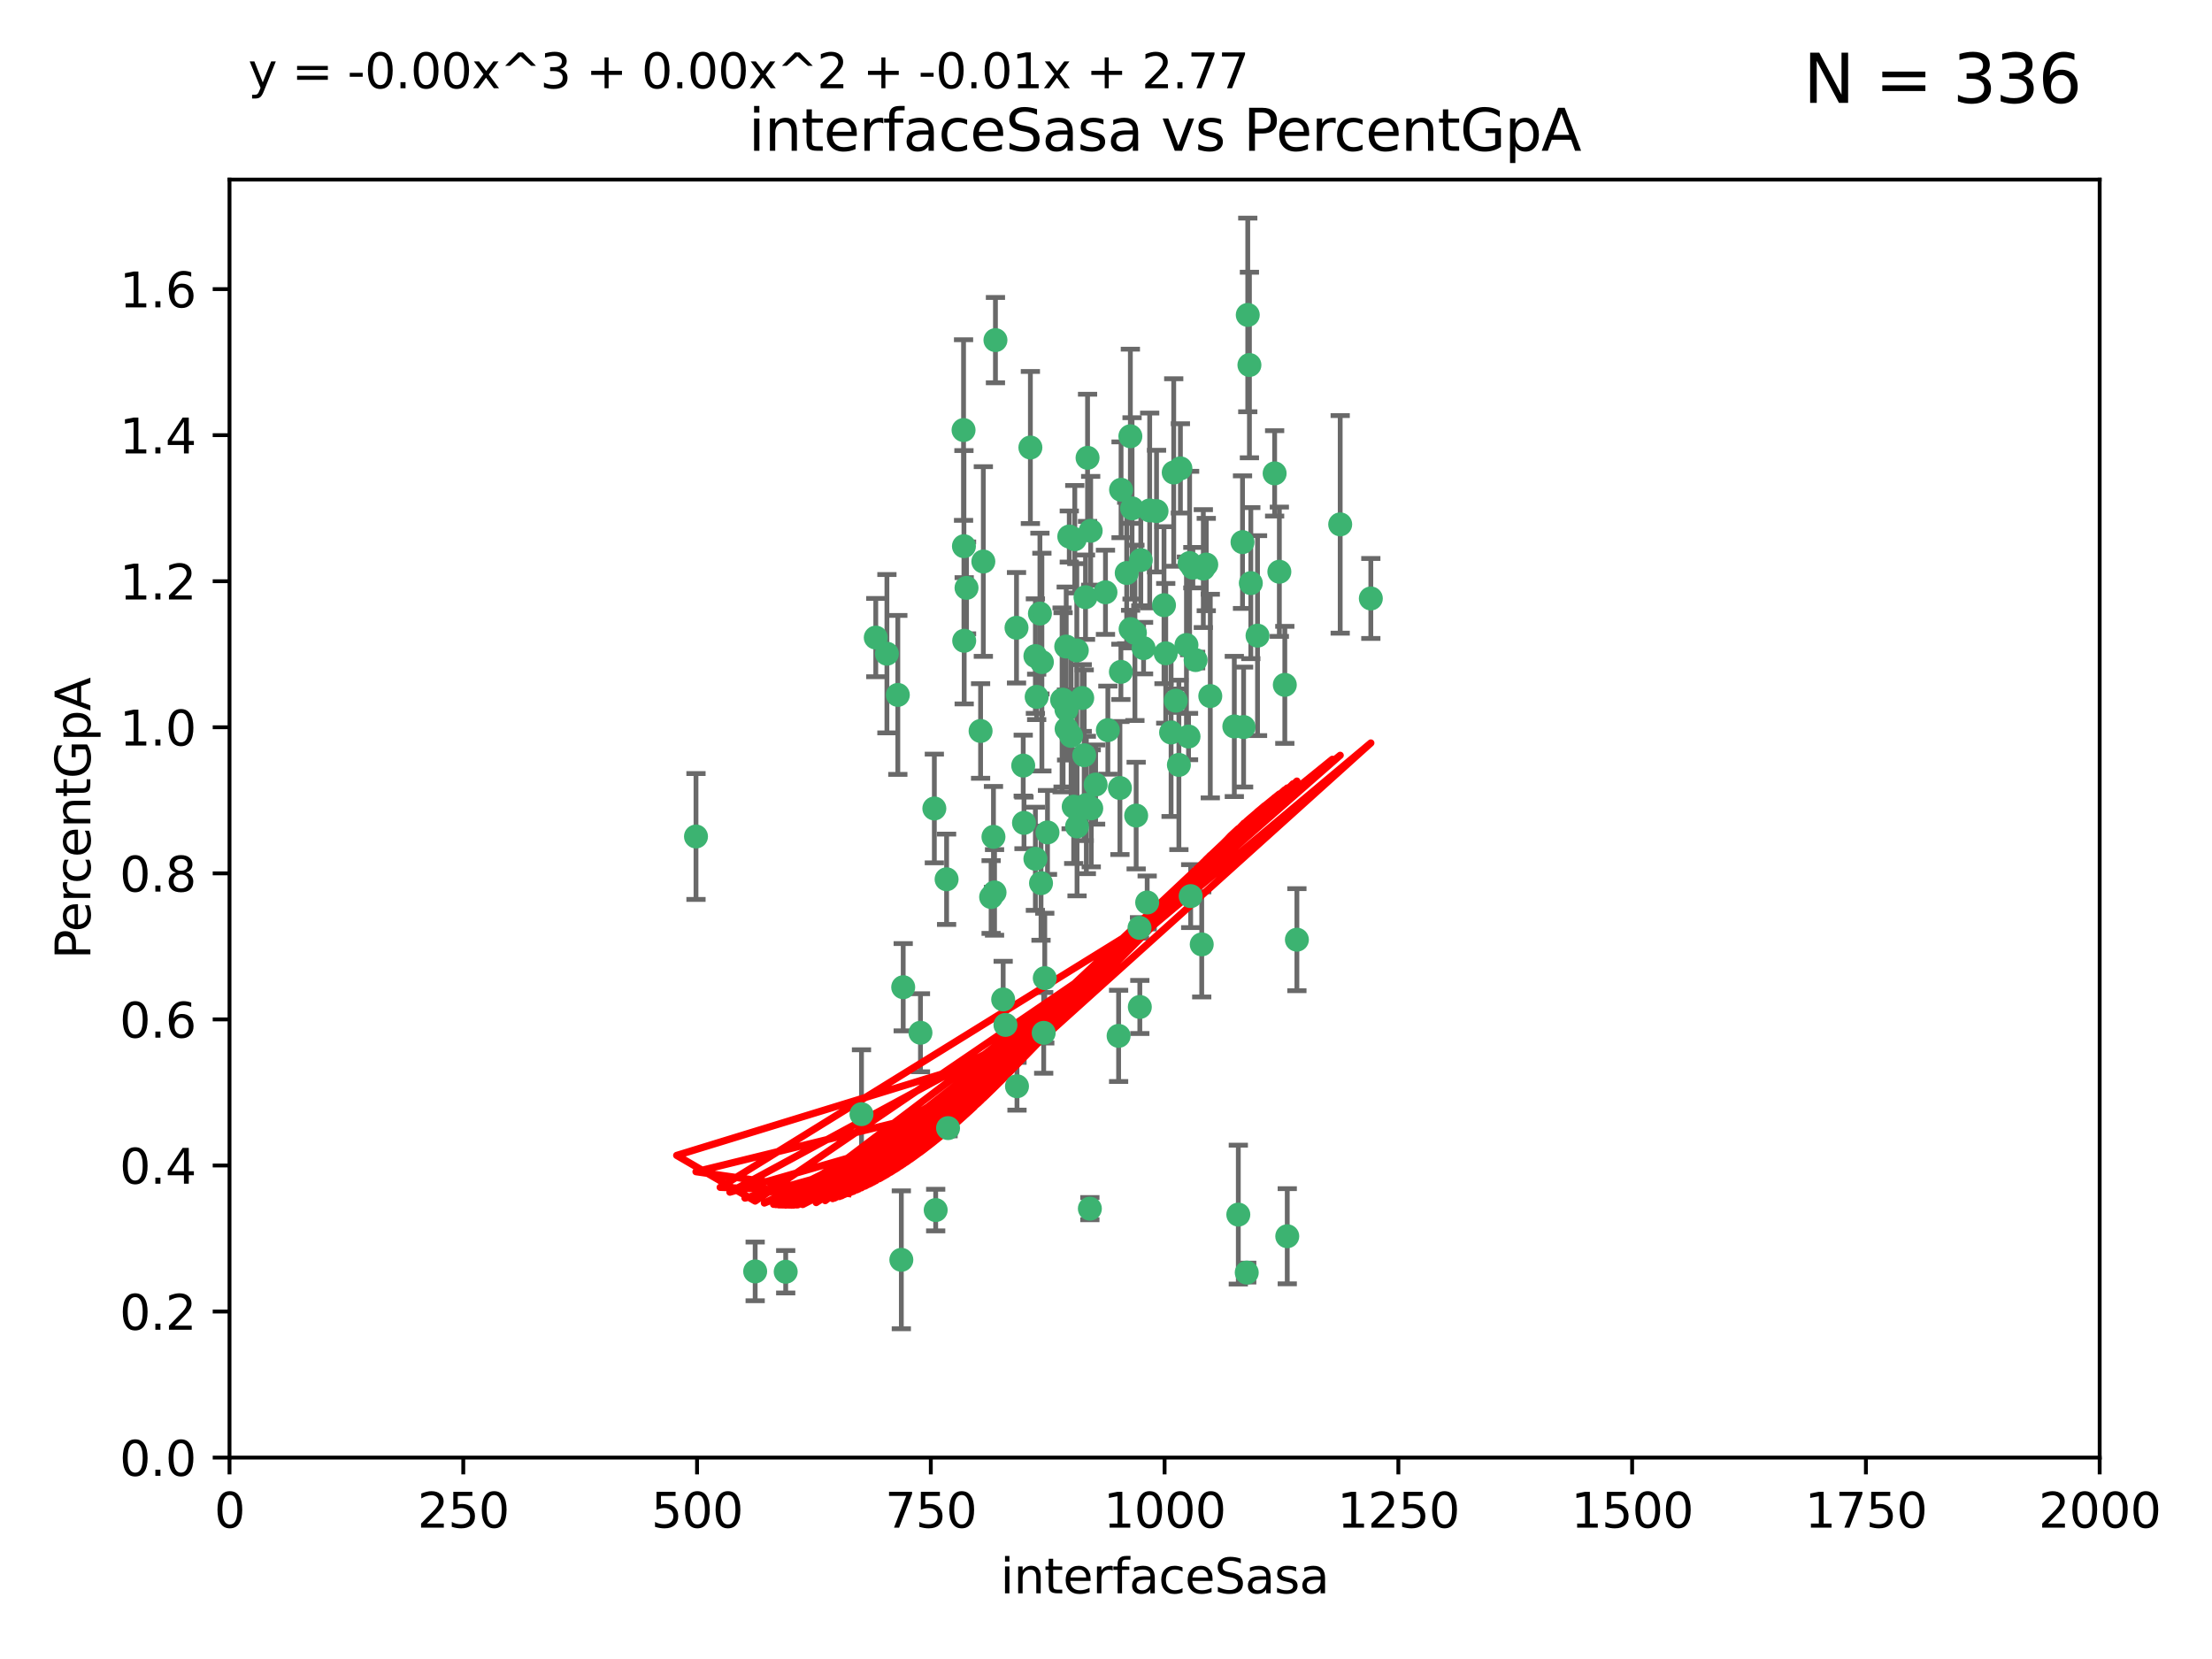 <?xml version="1.0" encoding="utf-8" standalone="no"?>
<!DOCTYPE svg PUBLIC "-//W3C//DTD SVG 1.1//EN"
  "http://www.w3.org/Graphics/SVG/1.1/DTD/svg11.dtd">
<svg xmlns:xlink="http://www.w3.org/1999/xlink" width="460.8pt" height="345.6pt" viewBox="0 0 460.8 345.6" xmlns="http://www.w3.org/2000/svg" version="1.1">
 <defs>
  <style type="text/css">*{stroke-linejoin: round; stroke-linecap: butt}</style>
 </defs>
 <g id="figure_1">
  <g id="patch_1">
   <path d="M 0 345.6 
L 460.8 345.6 
L 460.8 0 
L 0 0 
z
" style="fill: #ffffff"/>
  </g>
  <g id="axes_1">
   <g id="patch_2">
    <path d="M 47.81 303.64 
L 437.4 303.64 
L 437.4 37.411 
L 47.81 37.411 
z
" style="fill: #ffffff"/>
   </g>
   <g id="PathCollection_1">
    <defs>
     <path id="m22e4af87f3" d="M 0 1.118 
C 0.297 1.118 0.581 1 0.791 0.791 
C 1 0.581 1.118 0.297 1.118 0 
C 1.118 -0.297 1 -0.581 0.791 -0.791 
C 0.581 -1 0.297 -1.118 0 -1.118 
C -0.297 -1.118 -0.581 -1 -0.791 -0.791 
C -1 -0.581 -1.118 -0.297 -1.118 0 
C -1.118 0.297 -1 0.581 -0.791 0.791 
C -0.581 1 -0.297 1.118 0 1.118 
z
" style="stroke: #3cb371"/>
    </defs>
    <g clip-path="url(#p8b893bf230)">
     <use xlink:href="#m22e4af87f3" x="258.839" y="112.935" style="fill: #3cb371; stroke: #3cb371"/>
     <use xlink:href="#m22e4af87f3" x="235.526" y="131.048" style="fill: #3cb371; stroke: #3cb371"/>
     <use xlink:href="#m22e4af87f3" x="235.476" y="90.88" style="fill: #3cb371; stroke: #3cb371"/>
     <use xlink:href="#m22e4af87f3" x="265.53" y="98.611" style="fill: #3cb371; stroke: #3cb371"/>
     <use xlink:href="#m22e4af87f3" x="222.751" y="111.768" style="fill: #3cb371; stroke: #3cb371"/>
     <use xlink:href="#m22e4af87f3" x="225.86" y="157.33" style="fill: #3cb371; stroke: #3cb371"/>
     <use xlink:href="#m22e4af87f3" x="234.714" y="119.368" style="fill: #3cb371; stroke: #3cb371"/>
     <use xlink:href="#m22e4af87f3" x="259.065" y="151.457" style="fill: #3cb371; stroke: #3cb371"/>
     <use xlink:href="#m22e4af87f3" x="259.932" y="65.606" style="fill: #3cb371; stroke: #3cb371"/>
     <use xlink:href="#m22e4af87f3" x="239.502" y="106.338" style="fill: #3cb371; stroke: #3cb371"/>
     <use xlink:href="#m22e4af87f3" x="242.845" y="136.097" style="fill: #3cb371; stroke: #3cb371"/>
     <use xlink:href="#m22e4af87f3" x="261.968" y="132.416" style="fill: #3cb371; stroke: #3cb371"/>
     <use xlink:href="#m22e4af87f3" x="266.512" y="119.105" style="fill: #3cb371; stroke: #3cb371"/>
     <use xlink:href="#m22e4af87f3" x="211.757" y="130.776" style="fill: #3cb371; stroke: #3cb371"/>
     <use xlink:href="#m22e4af87f3" x="216.635" y="127.82" style="fill: #3cb371; stroke: #3cb371"/>
     <use xlink:href="#m22e4af87f3" x="163.676" y="264.927" style="fill: #3cb371; stroke: #3cb371"/>
     <use xlink:href="#m22e4af87f3" x="233.539" y="102.028" style="fill: #3cb371; stroke: #3cb371"/>
     <use xlink:href="#m22e4af87f3" x="244.935" y="145.966" style="fill: #3cb371; stroke: #3cb371"/>
     <use xlink:href="#m22e4af87f3" x="244.508" y="98.431" style="fill: #3cb371; stroke: #3cb371"/>
     <use xlink:href="#m22e4af87f3" x="267.65" y="142.672" style="fill: #3cb371; stroke: #3cb371"/>
     <use xlink:href="#m22e4af87f3" x="250.675" y="118.446" style="fill: #3cb371; stroke: #3cb371"/>
     <use xlink:href="#m22e4af87f3" x="214.648" y="93.226" style="fill: #3cb371; stroke: #3cb371"/>
     <use xlink:href="#m22e4af87f3" x="224.368" y="172.163" style="fill: #3cb371; stroke: #3cb371"/>
     <use xlink:href="#m22e4af87f3" x="233.3" y="164.157" style="fill: #3cb371; stroke: #3cb371"/>
     <use xlink:href="#m22e4af87f3" x="222.161" y="147.818" style="fill: #3cb371; stroke: #3cb371"/>
     <use xlink:href="#m22e4af87f3" x="221.458" y="145.786" style="fill: #3cb371; stroke: #3cb371"/>
     <use xlink:href="#m22e4af87f3" x="243.959" y="152.588" style="fill: #3cb371; stroke: #3cb371"/>
     <use xlink:href="#m22e4af87f3" x="226.133" y="124.404" style="fill: #3cb371; stroke: #3cb371"/>
     <use xlink:href="#m22e4af87f3" x="238.226" y="135.021" style="fill: #3cb371; stroke: #3cb371"/>
     <use xlink:href="#m22e4af87f3" x="245.585" y="159.342" style="fill: #3cb371; stroke: #3cb371"/>
     <use xlink:href="#m22e4af87f3" x="257.131" y="151.333" style="fill: #3cb371; stroke: #3cb371"/>
     <use xlink:href="#m22e4af87f3" x="247.82" y="117.288" style="fill: #3cb371; stroke: #3cb371"/>
     <use xlink:href="#m22e4af87f3" x="249.07" y="137.505" style="fill: #3cb371; stroke: #3cb371"/>
     <use xlink:href="#m22e4af87f3" x="247.161" y="134.369" style="fill: #3cb371; stroke: #3cb371"/>
     <use xlink:href="#m22e4af87f3" x="279.188" y="109.235" style="fill: #3cb371; stroke: #3cb371"/>
     <use xlink:href="#m22e4af87f3" x="236.422" y="131.834" style="fill: #3cb371; stroke: #3cb371"/>
     <use xlink:href="#m22e4af87f3" x="242.482" y="126.071" style="fill: #3cb371; stroke: #3cb371"/>
     <use xlink:href="#m22e4af87f3" x="235.828" y="105.903" style="fill: #3cb371; stroke: #3cb371"/>
     <use xlink:href="#m22e4af87f3" x="226.558" y="95.371" style="fill: #3cb371; stroke: #3cb371"/>
     <use xlink:href="#m22e4af87f3" x="200.806" y="113.783" style="fill: #3cb371; stroke: #3cb371"/>
     <use xlink:href="#m22e4af87f3" x="223.671" y="168.041" style="fill: #3cb371; stroke: #3cb371"/>
     <use xlink:href="#m22e4af87f3" x="260.277" y="76.037" style="fill: #3cb371; stroke: #3cb371"/>
     <use xlink:href="#m22e4af87f3" x="251.287" y="117.606" style="fill: #3cb371; stroke: #3cb371"/>
     <use xlink:href="#m22e4af87f3" x="217.044" y="137.924" style="fill: #3cb371; stroke: #3cb371"/>
     <use xlink:href="#m22e4af87f3" x="248.492" y="118.255" style="fill: #3cb371; stroke: #3cb371"/>
     <use xlink:href="#m22e4af87f3" x="240.928" y="106.473" style="fill: #3cb371; stroke: #3cb371"/>
     <use xlink:href="#m22e4af87f3" x="223.897" y="112.334" style="fill: #3cb371; stroke: #3cb371"/>
     <use xlink:href="#m22e4af87f3" x="225.446" y="145.408" style="fill: #3cb371; stroke: #3cb371"/>
     <use xlink:href="#m22e4af87f3" x="207.182" y="185.906" style="fill: #3cb371; stroke: #3cb371"/>
     <use xlink:href="#m22e4af87f3" x="230.29" y="123.385" style="fill: #3cb371; stroke: #3cb371"/>
     <use xlink:href="#m22e4af87f3" x="200.86" y="133.482" style="fill: #3cb371; stroke: #3cb371"/>
     <use xlink:href="#m22e4af87f3" x="217.42" y="215.161" style="fill: #3cb371; stroke: #3cb371"/>
     <use xlink:href="#m22e4af87f3" x="233.504" y="139.959" style="fill: #3cb371; stroke: #3cb371"/>
     <use xlink:href="#m22e4af87f3" x="237.649" y="116.673" style="fill: #3cb371; stroke: #3cb371"/>
     <use xlink:href="#m22e4af87f3" x="259.72" y="265.1" style="fill: #3cb371; stroke: #3cb371"/>
     <use xlink:href="#m22e4af87f3" x="213.316" y="171.42" style="fill: #3cb371; stroke: #3cb371"/>
     <use xlink:href="#m22e4af87f3" x="207.37" y="70.852" style="fill: #3cb371; stroke: #3cb371"/>
     <use xlink:href="#m22e4af87f3" x="204.848" y="116.973" style="fill: #3cb371; stroke: #3cb371"/>
     <use xlink:href="#m22e4af87f3" x="245.901" y="97.572" style="fill: #3cb371; stroke: #3cb371"/>
     <use xlink:href="#m22e4af87f3" x="285.569" y="124.669" style="fill: #3cb371; stroke: #3cb371"/>
     <use xlink:href="#m22e4af87f3" x="215.957" y="145.171" style="fill: #3cb371; stroke: #3cb371"/>
     <use xlink:href="#m22e4af87f3" x="194.641" y="168.419" style="fill: #3cb371; stroke: #3cb371"/>
     <use xlink:href="#m22e4af87f3" x="209.455" y="213.505" style="fill: #3cb371; stroke: #3cb371"/>
     <use xlink:href="#m22e4af87f3" x="191.75" y="215.139" style="fill: #3cb371; stroke: #3cb371"/>
     <use xlink:href="#m22e4af87f3" x="184.761" y="136.178" style="fill: #3cb371; stroke: #3cb371"/>
     <use xlink:href="#m22e4af87f3" x="194.921" y="252.077" style="fill: #3cb371; stroke: #3cb371"/>
     <use xlink:href="#m22e4af87f3" x="233.027" y="215.793" style="fill: #3cb371; stroke: #3cb371"/>
     <use xlink:href="#m22e4af87f3" x="223.133" y="153.303" style="fill: #3cb371; stroke: #3cb371"/>
     <use xlink:href="#m22e4af87f3" x="182.439" y="132.82" style="fill: #3cb371; stroke: #3cb371"/>
     <use xlink:href="#m22e4af87f3" x="213.156" y="159.488" style="fill: #3cb371; stroke: #3cb371"/>
     <use xlink:href="#m22e4af87f3" x="222.113" y="134.689" style="fill: #3cb371; stroke: #3cb371"/>
     <use xlink:href="#m22e4af87f3" x="200.726" y="89.586" style="fill: #3cb371; stroke: #3cb371"/>
     <use xlink:href="#m22e4af87f3" x="215.692" y="178.897" style="fill: #3cb371; stroke: #3cb371"/>
     <use xlink:href="#m22e4af87f3" x="268.16" y="257.532" style="fill: #3cb371; stroke: #3cb371"/>
     <use xlink:href="#m22e4af87f3" x="228.237" y="163.438" style="fill: #3cb371; stroke: #3cb371"/>
     <use xlink:href="#m22e4af87f3" x="247.594" y="153.432" style="fill: #3cb371; stroke: #3cb371"/>
     <use xlink:href="#m22e4af87f3" x="257.963" y="253.025" style="fill: #3cb371; stroke: #3cb371"/>
     <use xlink:href="#m22e4af87f3" x="222.194" y="151.836" style="fill: #3cb371; stroke: #3cb371"/>
     <use xlink:href="#m22e4af87f3" x="204.275" y="152.276" style="fill: #3cb371; stroke: #3cb371"/>
     <use xlink:href="#m22e4af87f3" x="237.381" y="193.29" style="fill: #3cb371; stroke: #3cb371"/>
     <use xlink:href="#m22e4af87f3" x="197.192" y="183.167" style="fill: #3cb371; stroke: #3cb371"/>
     <use xlink:href="#m22e4af87f3" x="208.978" y="208.206" style="fill: #3cb371; stroke: #3cb371"/>
     <use xlink:href="#m22e4af87f3" x="227.208" y="110.571" style="fill: #3cb371; stroke: #3cb371"/>
     <use xlink:href="#m22e4af87f3" x="217.644" y="203.759" style="fill: #3cb371; stroke: #3cb371"/>
     <use xlink:href="#m22e4af87f3" x="260.569" y="121.476" style="fill: #3cb371; stroke: #3cb371"/>
     <use xlink:href="#m22e4af87f3" x="206.469" y="186.867" style="fill: #3cb371; stroke: #3cb371"/>
     <use xlink:href="#m22e4af87f3" x="215.692" y="136.674" style="fill: #3cb371; stroke: #3cb371"/>
     <use xlink:href="#m22e4af87f3" x="230.787" y="152.103" style="fill: #3cb371; stroke: #3cb371"/>
     <use xlink:href="#m22e4af87f3" x="236.683" y="169.899" style="fill: #3cb371; stroke: #3cb371"/>
     <use xlink:href="#m22e4af87f3" x="206.956" y="174.332" style="fill: #3cb371; stroke: #3cb371"/>
     <use xlink:href="#m22e4af87f3" x="237.447" y="209.769" style="fill: #3cb371; stroke: #3cb371"/>
     <use xlink:href="#m22e4af87f3" x="211.857" y="226.286" style="fill: #3cb371; stroke: #3cb371"/>
     <use xlink:href="#m22e4af87f3" x="188.154" y="205.654" style="fill: #3cb371; stroke: #3cb371"/>
     <use xlink:href="#m22e4af87f3" x="227.327" y="168.396" style="fill: #3cb371; stroke: #3cb371"/>
     <use xlink:href="#m22e4af87f3" x="270.167" y="195.754" style="fill: #3cb371; stroke: #3cb371"/>
     <use xlink:href="#m22e4af87f3" x="250.342" y="196.734" style="fill: #3cb371; stroke: #3cb371"/>
     <use xlink:href="#m22e4af87f3" x="238.978" y="188.002" style="fill: #3cb371; stroke: #3cb371"/>
     <use xlink:href="#m22e4af87f3" x="221.254" y="145.801" style="fill: #3cb371; stroke: #3cb371"/>
     <use xlink:href="#m22e4af87f3" x="179.464" y="232.101" style="fill: #3cb371; stroke: #3cb371"/>
     <use xlink:href="#m22e4af87f3" x="218.211" y="173.41" style="fill: #3cb371; stroke: #3cb371"/>
     <use xlink:href="#m22e4af87f3" x="248.04" y="186.679" style="fill: #3cb371; stroke: #3cb371"/>
     <use xlink:href="#m22e4af87f3" x="187.764" y="262.443" style="fill: #3cb371; stroke: #3cb371"/>
     <use xlink:href="#m22e4af87f3" x="224.318" y="135.495" style="fill: #3cb371; stroke: #3cb371"/>
     <use xlink:href="#m22e4af87f3" x="226.307" y="167.688" style="fill: #3cb371; stroke: #3cb371"/>
     <use xlink:href="#m22e4af87f3" x="201.345" y="122.465" style="fill: #3cb371; stroke: #3cb371"/>
     <use xlink:href="#m22e4af87f3" x="157.316" y="264.858" style="fill: #3cb371; stroke: #3cb371"/>
     <use xlink:href="#m22e4af87f3" x="187.034" y="144.762" style="fill: #3cb371; stroke: #3cb371"/>
     <use xlink:href="#m22e4af87f3" x="252.125" y="145.004" style="fill: #3cb371; stroke: #3cb371"/>
     <use xlink:href="#m22e4af87f3" x="216.863" y="183.98" style="fill: #3cb371; stroke: #3cb371"/>
     <use xlink:href="#m22e4af87f3" x="227.039" y="251.785" style="fill: #3cb371; stroke: #3cb371"/>
     <use xlink:href="#m22e4af87f3" x="197.496" y="235.004" style="fill: #3cb371; stroke: #3cb371"/>
     <use xlink:href="#m22e4af87f3" x="144.987" y="174.257" style="fill: #3cb371; stroke: #3cb371"/>
    </g>
   </g>
   <g id="matplotlib.axis_1">
    <g id="xtick_1">
     <g id="line2d_1">
      <defs>
       <path id="m92280ce541" d="M 0 0 
L 0 3.5 
" style="stroke: #000000; stroke-width: 0.8"/>
      </defs>
      <g>
       <use xlink:href="#m92280ce541" x="47.81" y="303.64" style="stroke: #000000; stroke-width: 0.8"/>
      </g>
     </g>
     <g id="text_1">
      <!-- 0 -->
      <g transform="translate(44.629 318.238)scale(0.1 -0.1)">
       <defs>
        <path id="DejaVuSans-30" d="M 2034 4250 
Q 1547 4250 1301 3770 
Q 1056 3291 1056 2328 
Q 1056 1369 1301 889 
Q 1547 409 2034 409 
Q 2525 409 2770 889 
Q 3016 1369 3016 2328 
Q 3016 3291 2770 3770 
Q 2525 4250 2034 4250 
z
M 2034 4750 
Q 2819 4750 3233 4129 
Q 3647 3509 3647 2328 
Q 3647 1150 3233 529 
Q 2819 -91 2034 -91 
Q 1250 -91 836 529 
Q 422 1150 422 2328 
Q 422 3509 836 4129 
Q 1250 4750 2034 4750 
z
" transform="scale(0.016)"/>
       </defs>
       <use xlink:href="#DejaVuSans-30"/>
      </g>
     </g>
    </g>
    <g id="xtick_2">
     <g id="line2d_2">
      <g>
       <use xlink:href="#m92280ce541" x="96.509" y="303.64" style="stroke: #000000; stroke-width: 0.8"/>
      </g>
     </g>
     <g id="text_2">
      <!-- 250 -->
      <g transform="translate(86.965 318.238)scale(0.1 -0.1)">
       <defs>
        <path id="DejaVuSans-32" d="M 1228 531 
L 3431 531 
L 3431 0 
L 469 0 
L 469 531 
Q 828 903 1448 1529 
Q 2069 2156 2228 2338 
Q 2531 2678 2651 2914 
Q 2772 3150 2772 3378 
Q 2772 3750 2511 3984 
Q 2250 4219 1831 4219 
Q 1534 4219 1204 4116 
Q 875 4013 500 3803 
L 500 4441 
Q 881 4594 1212 4672 
Q 1544 4750 1819 4750 
Q 2544 4750 2975 4387 
Q 3406 4025 3406 3419 
Q 3406 3131 3298 2873 
Q 3191 2616 2906 2266 
Q 2828 2175 2409 1742 
Q 1991 1309 1228 531 
z
" transform="scale(0.016)"/>
        <path id="DejaVuSans-35" d="M 691 4666 
L 3169 4666 
L 3169 4134 
L 1269 4134 
L 1269 2991 
Q 1406 3038 1543 3061 
Q 1681 3084 1819 3084 
Q 2600 3084 3056 2656 
Q 3513 2228 3513 1497 
Q 3513 744 3044 326 
Q 2575 -91 1722 -91 
Q 1428 -91 1123 -41 
Q 819 9 494 109 
L 494 744 
Q 775 591 1075 516 
Q 1375 441 1709 441 
Q 2250 441 2565 725 
Q 2881 1009 2881 1497 
Q 2881 1984 2565 2268 
Q 2250 2553 1709 2553 
Q 1456 2553 1204 2497 
Q 953 2441 691 2322 
L 691 4666 
z
" transform="scale(0.016)"/>
       </defs>
       <use xlink:href="#DejaVuSans-32"/>
       <use xlink:href="#DejaVuSans-35" x="63.623"/>
       <use xlink:href="#DejaVuSans-30" x="127.246"/>
      </g>
     </g>
    </g>
    <g id="xtick_3">
     <g id="line2d_3">
      <g>
       <use xlink:href="#m92280ce541" x="145.208" y="303.64" style="stroke: #000000; stroke-width: 0.8"/>
      </g>
     </g>
     <g id="text_3">
      <!-- 500 -->
      <g transform="translate(135.664 318.238)scale(0.1 -0.1)">
       <use xlink:href="#DejaVuSans-35"/>
       <use xlink:href="#DejaVuSans-30" x="63.623"/>
       <use xlink:href="#DejaVuSans-30" x="127.246"/>
      </g>
     </g>
    </g>
    <g id="xtick_4">
     <g id="line2d_4">
      <g>
       <use xlink:href="#m92280ce541" x="193.906" y="303.64" style="stroke: #000000; stroke-width: 0.8"/>
      </g>
     </g>
     <g id="text_4">
      <!-- 750 -->
      <g transform="translate(184.363 318.238)scale(0.1 -0.1)">
       <defs>
        <path id="DejaVuSans-37" d="M 525 4666 
L 3525 4666 
L 3525 4397 
L 1831 0 
L 1172 0 
L 2766 4134 
L 525 4134 
L 525 4666 
z
" transform="scale(0.016)"/>
       </defs>
       <use xlink:href="#DejaVuSans-37"/>
       <use xlink:href="#DejaVuSans-35" x="63.623"/>
       <use xlink:href="#DejaVuSans-30" x="127.246"/>
      </g>
     </g>
    </g>
    <g id="xtick_5">
     <g id="line2d_5">
      <g>
       <use xlink:href="#m92280ce541" x="242.605" y="303.64" style="stroke: #000000; stroke-width: 0.8"/>
      </g>
     </g>
     <g id="text_5">
      <!-- 1000 -->
      <g transform="translate(229.88 318.238)scale(0.1 -0.1)">
       <defs>
        <path id="DejaVuSans-31" d="M 794 531 
L 1825 531 
L 1825 4091 
L 703 3866 
L 703 4441 
L 1819 4666 
L 2450 4666 
L 2450 531 
L 3481 531 
L 3481 0 
L 794 0 
L 794 531 
z
" transform="scale(0.016)"/>
       </defs>
       <use xlink:href="#DejaVuSans-31"/>
       <use xlink:href="#DejaVuSans-30" x="63.623"/>
       <use xlink:href="#DejaVuSans-30" x="127.246"/>
       <use xlink:href="#DejaVuSans-30" x="190.869"/>
      </g>
     </g>
    </g>
    <g id="xtick_6">
     <g id="line2d_6">
      <g>
       <use xlink:href="#m92280ce541" x="291.304" y="303.64" style="stroke: #000000; stroke-width: 0.8"/>
      </g>
     </g>
     <g id="text_6">
      <!-- 1250 -->
      <g transform="translate(278.579 318.238)scale(0.1 -0.1)">
       <use xlink:href="#DejaVuSans-31"/>
       <use xlink:href="#DejaVuSans-32" x="63.623"/>
       <use xlink:href="#DejaVuSans-35" x="127.246"/>
       <use xlink:href="#DejaVuSans-30" x="190.869"/>
      </g>
     </g>
    </g>
    <g id="xtick_7">
     <g id="line2d_7">
      <g>
       <use xlink:href="#m92280ce541" x="340.002" y="303.64" style="stroke: #000000; stroke-width: 0.8"/>
      </g>
     </g>
     <g id="text_7">
      <!-- 1500 -->
      <g transform="translate(327.277 318.238)scale(0.1 -0.1)">
       <use xlink:href="#DejaVuSans-31"/>
       <use xlink:href="#DejaVuSans-35" x="63.623"/>
       <use xlink:href="#DejaVuSans-30" x="127.246"/>
       <use xlink:href="#DejaVuSans-30" x="190.869"/>
      </g>
     </g>
    </g>
    <g id="xtick_8">
     <g id="line2d_8">
      <g>
       <use xlink:href="#m92280ce541" x="388.701" y="303.64" style="stroke: #000000; stroke-width: 0.8"/>
      </g>
     </g>
     <g id="text_8">
      <!-- 1750 -->
      <g transform="translate(375.976 318.238)scale(0.1 -0.1)">
       <use xlink:href="#DejaVuSans-31"/>
       <use xlink:href="#DejaVuSans-37" x="63.623"/>
       <use xlink:href="#DejaVuSans-35" x="127.246"/>
       <use xlink:href="#DejaVuSans-30" x="190.869"/>
      </g>
     </g>
    </g>
    <g id="xtick_9">
     <g id="line2d_9">
      <g>
       <use xlink:href="#m92280ce541" x="437.4" y="303.64" style="stroke: #000000; stroke-width: 0.8"/>
      </g>
     </g>
     <g id="text_9">
      <!-- 2000 -->
      <g transform="translate(424.675 318.238)scale(0.1 -0.1)">
       <use xlink:href="#DejaVuSans-32"/>
       <use xlink:href="#DejaVuSans-30" x="63.623"/>
       <use xlink:href="#DejaVuSans-30" x="127.246"/>
       <use xlink:href="#DejaVuSans-30" x="190.869"/>
      </g>
     </g>
    </g>
    <g id="text_10">
     <!-- interfaceSasa -->
     <g transform="translate(208.398 331.917)scale(0.1 -0.1)">
      <defs>
       <path id="DejaVuSans-69" d="M 603 3500 
L 1178 3500 
L 1178 0 
L 603 0 
L 603 3500 
z
M 603 4863 
L 1178 4863 
L 1178 4134 
L 603 4134 
L 603 4863 
z
" transform="scale(0.016)"/>
       <path id="DejaVuSans-6e" d="M 3513 2113 
L 3513 0 
L 2938 0 
L 2938 2094 
Q 2938 2591 2744 2837 
Q 2550 3084 2163 3084 
Q 1697 3084 1428 2787 
Q 1159 2491 1159 1978 
L 1159 0 
L 581 0 
L 581 3500 
L 1159 3500 
L 1159 2956 
Q 1366 3272 1645 3428 
Q 1925 3584 2291 3584 
Q 2894 3584 3203 3211 
Q 3513 2838 3513 2113 
z
" transform="scale(0.016)"/>
       <path id="DejaVuSans-74" d="M 1172 4494 
L 1172 3500 
L 2356 3500 
L 2356 3053 
L 1172 3053 
L 1172 1153 
Q 1172 725 1289 603 
Q 1406 481 1766 481 
L 2356 481 
L 2356 0 
L 1766 0 
Q 1100 0 847 248 
Q 594 497 594 1153 
L 594 3053 
L 172 3053 
L 172 3500 
L 594 3500 
L 594 4494 
L 1172 4494 
z
" transform="scale(0.016)"/>
       <path id="DejaVuSans-65" d="M 3597 1894 
L 3597 1613 
L 953 1613 
Q 991 1019 1311 708 
Q 1631 397 2203 397 
Q 2534 397 2845 478 
Q 3156 559 3463 722 
L 3463 178 
Q 3153 47 2828 -22 
Q 2503 -91 2169 -91 
Q 1331 -91 842 396 
Q 353 884 353 1716 
Q 353 2575 817 3079 
Q 1281 3584 2069 3584 
Q 2775 3584 3186 3129 
Q 3597 2675 3597 1894 
z
M 3022 2063 
Q 3016 2534 2758 2815 
Q 2500 3097 2075 3097 
Q 1594 3097 1305 2825 
Q 1016 2553 972 2059 
L 3022 2063 
z
" transform="scale(0.016)"/>
       <path id="DejaVuSans-72" d="M 2631 2963 
Q 2534 3019 2420 3045 
Q 2306 3072 2169 3072 
Q 1681 3072 1420 2755 
Q 1159 2438 1159 1844 
L 1159 0 
L 581 0 
L 581 3500 
L 1159 3500 
L 1159 2956 
Q 1341 3275 1631 3429 
Q 1922 3584 2338 3584 
Q 2397 3584 2469 3576 
Q 2541 3569 2628 3553 
L 2631 2963 
z
" transform="scale(0.016)"/>
       <path id="DejaVuSans-66" d="M 2375 4863 
L 2375 4384 
L 1825 4384 
Q 1516 4384 1395 4259 
Q 1275 4134 1275 3809 
L 1275 3500 
L 2222 3500 
L 2222 3053 
L 1275 3053 
L 1275 0 
L 697 0 
L 697 3053 
L 147 3053 
L 147 3500 
L 697 3500 
L 697 3744 
Q 697 4328 969 4595 
Q 1241 4863 1831 4863 
L 2375 4863 
z
" transform="scale(0.016)"/>
       <path id="DejaVuSans-61" d="M 2194 1759 
Q 1497 1759 1228 1600 
Q 959 1441 959 1056 
Q 959 750 1161 570 
Q 1363 391 1709 391 
Q 2188 391 2477 730 
Q 2766 1069 2766 1631 
L 2766 1759 
L 2194 1759 
z
M 3341 1997 
L 3341 0 
L 2766 0 
L 2766 531 
Q 2569 213 2275 61 
Q 1981 -91 1556 -91 
Q 1019 -91 701 211 
Q 384 513 384 1019 
Q 384 1609 779 1909 
Q 1175 2209 1959 2209 
L 2766 2209 
L 2766 2266 
Q 2766 2663 2505 2880 
Q 2244 3097 1772 3097 
Q 1472 3097 1187 3025 
Q 903 2953 641 2809 
L 641 3341 
Q 956 3463 1253 3523 
Q 1550 3584 1831 3584 
Q 2591 3584 2966 3190 
Q 3341 2797 3341 1997 
z
" transform="scale(0.016)"/>
       <path id="DejaVuSans-63" d="M 3122 3366 
L 3122 2828 
Q 2878 2963 2633 3030 
Q 2388 3097 2138 3097 
Q 1578 3097 1268 2742 
Q 959 2388 959 1747 
Q 959 1106 1268 751 
Q 1578 397 2138 397 
Q 2388 397 2633 464 
Q 2878 531 3122 666 
L 3122 134 
Q 2881 22 2623 -34 
Q 2366 -91 2075 -91 
Q 1284 -91 818 406 
Q 353 903 353 1747 
Q 353 2603 823 3093 
Q 1294 3584 2113 3584 
Q 2378 3584 2631 3529 
Q 2884 3475 3122 3366 
z
" transform="scale(0.016)"/>
       <path id="DejaVuSans-53" d="M 3425 4513 
L 3425 3897 
Q 3066 4069 2747 4153 
Q 2428 4238 2131 4238 
Q 1616 4238 1336 4038 
Q 1056 3838 1056 3469 
Q 1056 3159 1242 3001 
Q 1428 2844 1947 2747 
L 2328 2669 
Q 3034 2534 3370 2195 
Q 3706 1856 3706 1288 
Q 3706 609 3251 259 
Q 2797 -91 1919 -91 
Q 1588 -91 1214 -16 
Q 841 59 441 206 
L 441 856 
Q 825 641 1194 531 
Q 1563 422 1919 422 
Q 2459 422 2753 634 
Q 3047 847 3047 1241 
Q 3047 1584 2836 1778 
Q 2625 1972 2144 2069 
L 1759 2144 
Q 1053 2284 737 2584 
Q 422 2884 422 3419 
Q 422 4038 858 4394 
Q 1294 4750 2059 4750 
Q 2388 4750 2728 4690 
Q 3069 4631 3425 4513 
z
" transform="scale(0.016)"/>
       <path id="DejaVuSans-73" d="M 2834 3397 
L 2834 2853 
Q 2591 2978 2328 3040 
Q 2066 3103 1784 3103 
Q 1356 3103 1142 2972 
Q 928 2841 928 2578 
Q 928 2378 1081 2264 
Q 1234 2150 1697 2047 
L 1894 2003 
Q 2506 1872 2764 1633 
Q 3022 1394 3022 966 
Q 3022 478 2636 193 
Q 2250 -91 1575 -91 
Q 1294 -91 989 -36 
Q 684 19 347 128 
L 347 722 
Q 666 556 975 473 
Q 1284 391 1588 391 
Q 1994 391 2212 530 
Q 2431 669 2431 922 
Q 2431 1156 2273 1281 
Q 2116 1406 1581 1522 
L 1381 1569 
Q 847 1681 609 1914 
Q 372 2147 372 2553 
Q 372 3047 722 3315 
Q 1072 3584 1716 3584 
Q 2034 3584 2315 3537 
Q 2597 3491 2834 3397 
z
" transform="scale(0.016)"/>
      </defs>
      <use xlink:href="#DejaVuSans-69"/>
      <use xlink:href="#DejaVuSans-6e" x="27.783"/>
      <use xlink:href="#DejaVuSans-74" x="91.162"/>
      <use xlink:href="#DejaVuSans-65" x="130.371"/>
      <use xlink:href="#DejaVuSans-72" x="191.895"/>
      <use xlink:href="#DejaVuSans-66" x="233.008"/>
      <use xlink:href="#DejaVuSans-61" x="268.213"/>
      <use xlink:href="#DejaVuSans-63" x="329.492"/>
      <use xlink:href="#DejaVuSans-65" x="384.473"/>
      <use xlink:href="#DejaVuSans-53" x="445.996"/>
      <use xlink:href="#DejaVuSans-61" x="509.473"/>
      <use xlink:href="#DejaVuSans-73" x="570.752"/>
      <use xlink:href="#DejaVuSans-61" x="622.852"/>
     </g>
    </g>
   </g>
   <g id="matplotlib.axis_2">
    <g id="ytick_1">
     <g id="line2d_10">
      <defs>
       <path id="ma71ed1a31c" d="M 0 0 
L -3.5 0 
" style="stroke: #000000; stroke-width: 0.8"/>
      </defs>
      <g>
       <use xlink:href="#ma71ed1a31c" x="47.81" y="303.64" style="stroke: #000000; stroke-width: 0.8"/>
      </g>
     </g>
     <g id="text_11">
      <!-- 0.0 -->
      <g transform="translate(24.907 307.439)scale(0.1 -0.1)">
       <defs>
        <path id="DejaVuSans-2e" d="M 684 794 
L 1344 794 
L 1344 0 
L 684 0 
L 684 794 
z
" transform="scale(0.016)"/>
       </defs>
       <use xlink:href="#DejaVuSans-30"/>
       <use xlink:href="#DejaVuSans-2e" x="63.623"/>
       <use xlink:href="#DejaVuSans-30" x="95.41"/>
      </g>
     </g>
    </g>
    <g id="ytick_2">
     <g id="line2d_11">
      <g>
       <use xlink:href="#ma71ed1a31c" x="47.81" y="273.214" style="stroke: #000000; stroke-width: 0.8"/>
      </g>
     </g>
     <g id="text_12">
      <!-- 0.2 -->
      <g transform="translate(24.907 277.013)scale(0.1 -0.1)">
       <use xlink:href="#DejaVuSans-30"/>
       <use xlink:href="#DejaVuSans-2e" x="63.623"/>
       <use xlink:href="#DejaVuSans-32" x="95.41"/>
      </g>
     </g>
    </g>
    <g id="ytick_3">
     <g id="line2d_12">
      <g>
       <use xlink:href="#ma71ed1a31c" x="47.81" y="242.788" style="stroke: #000000; stroke-width: 0.8"/>
      </g>
     </g>
     <g id="text_13">
      <!-- 0.4 -->
      <g transform="translate(24.907 246.587)scale(0.1 -0.1)">
       <defs>
        <path id="DejaVuSans-34" d="M 2419 4116 
L 825 1625 
L 2419 1625 
L 2419 4116 
z
M 2253 4666 
L 3047 4666 
L 3047 1625 
L 3713 1625 
L 3713 1100 
L 3047 1100 
L 3047 0 
L 2419 0 
L 2419 1100 
L 313 1100 
L 313 1709 
L 2253 4666 
z
" transform="scale(0.016)"/>
       </defs>
       <use xlink:href="#DejaVuSans-30"/>
       <use xlink:href="#DejaVuSans-2e" x="63.623"/>
       <use xlink:href="#DejaVuSans-34" x="95.41"/>
      </g>
     </g>
    </g>
    <g id="ytick_4">
     <g id="line2d_13">
      <g>
       <use xlink:href="#ma71ed1a31c" x="47.81" y="212.362" style="stroke: #000000; stroke-width: 0.8"/>
      </g>
     </g>
     <g id="text_14">
      <!-- 0.6 -->
      <g transform="translate(24.907 216.161)scale(0.1 -0.1)">
       <defs>
        <path id="DejaVuSans-36" d="M 2113 2584 
Q 1688 2584 1439 2293 
Q 1191 2003 1191 1497 
Q 1191 994 1439 701 
Q 1688 409 2113 409 
Q 2538 409 2786 701 
Q 3034 994 3034 1497 
Q 3034 2003 2786 2293 
Q 2538 2584 2113 2584 
z
M 3366 4563 
L 3366 3988 
Q 3128 4100 2886 4159 
Q 2644 4219 2406 4219 
Q 1781 4219 1451 3797 
Q 1122 3375 1075 2522 
Q 1259 2794 1537 2939 
Q 1816 3084 2150 3084 
Q 2853 3084 3261 2657 
Q 3669 2231 3669 1497 
Q 3669 778 3244 343 
Q 2819 -91 2113 -91 
Q 1303 -91 875 529 
Q 447 1150 447 2328 
Q 447 3434 972 4092 
Q 1497 4750 2381 4750 
Q 2619 4750 2861 4703 
Q 3103 4656 3366 4563 
z
" transform="scale(0.016)"/>
       </defs>
       <use xlink:href="#DejaVuSans-30"/>
       <use xlink:href="#DejaVuSans-2e" x="63.623"/>
       <use xlink:href="#DejaVuSans-36" x="95.41"/>
      </g>
     </g>
    </g>
    <g id="ytick_5">
     <g id="line2d_14">
      <g>
       <use xlink:href="#ma71ed1a31c" x="47.81" y="181.935" style="stroke: #000000; stroke-width: 0.8"/>
      </g>
     </g>
     <g id="text_15">
      <!-- 0.8 -->
      <g transform="translate(24.907 185.735)scale(0.1 -0.1)">
       <defs>
        <path id="DejaVuSans-38" d="M 2034 2216 
Q 1584 2216 1326 1975 
Q 1069 1734 1069 1313 
Q 1069 891 1326 650 
Q 1584 409 2034 409 
Q 2484 409 2743 651 
Q 3003 894 3003 1313 
Q 3003 1734 2745 1975 
Q 2488 2216 2034 2216 
z
M 1403 2484 
Q 997 2584 770 2862 
Q 544 3141 544 3541 
Q 544 4100 942 4425 
Q 1341 4750 2034 4750 
Q 2731 4750 3128 4425 
Q 3525 4100 3525 3541 
Q 3525 3141 3298 2862 
Q 3072 2584 2669 2484 
Q 3125 2378 3379 2068 
Q 3634 1759 3634 1313 
Q 3634 634 3220 271 
Q 2806 -91 2034 -91 
Q 1263 -91 848 271 
Q 434 634 434 1313 
Q 434 1759 690 2068 
Q 947 2378 1403 2484 
z
M 1172 3481 
Q 1172 3119 1398 2916 
Q 1625 2713 2034 2713 
Q 2441 2713 2670 2916 
Q 2900 3119 2900 3481 
Q 2900 3844 2670 4047 
Q 2441 4250 2034 4250 
Q 1625 4250 1398 4047 
Q 1172 3844 1172 3481 
z
" transform="scale(0.016)"/>
       </defs>
       <use xlink:href="#DejaVuSans-30"/>
       <use xlink:href="#DejaVuSans-2e" x="63.623"/>
       <use xlink:href="#DejaVuSans-38" x="95.41"/>
      </g>
     </g>
    </g>
    <g id="ytick_6">
     <g id="line2d_15">
      <g>
       <use xlink:href="#ma71ed1a31c" x="47.81" y="151.509" style="stroke: #000000; stroke-width: 0.8"/>
      </g>
     </g>
     <g id="text_16">
      <!-- 1.0 -->
      <g transform="translate(24.907 155.308)scale(0.1 -0.1)">
       <use xlink:href="#DejaVuSans-31"/>
       <use xlink:href="#DejaVuSans-2e" x="63.623"/>
       <use xlink:href="#DejaVuSans-30" x="95.41"/>
      </g>
     </g>
    </g>
    <g id="ytick_7">
     <g id="line2d_16">
      <g>
       <use xlink:href="#ma71ed1a31c" x="47.81" y="121.083" style="stroke: #000000; stroke-width: 0.8"/>
      </g>
     </g>
     <g id="text_17">
      <!-- 1.2 -->
      <g transform="translate(24.907 124.882)scale(0.1 -0.1)">
       <use xlink:href="#DejaVuSans-31"/>
       <use xlink:href="#DejaVuSans-2e" x="63.623"/>
       <use xlink:href="#DejaVuSans-32" x="95.41"/>
      </g>
     </g>
    </g>
    <g id="ytick_8">
     <g id="line2d_17">
      <g>
       <use xlink:href="#ma71ed1a31c" x="47.81" y="90.657" style="stroke: #000000; stroke-width: 0.8"/>
      </g>
     </g>
     <g id="text_18">
      <!-- 1.4 -->
      <g transform="translate(24.907 94.456)scale(0.1 -0.1)">
       <use xlink:href="#DejaVuSans-31"/>
       <use xlink:href="#DejaVuSans-2e" x="63.623"/>
       <use xlink:href="#DejaVuSans-34" x="95.41"/>
      </g>
     </g>
    </g>
    <g id="ytick_9">
     <g id="line2d_18">
      <g>
       <use xlink:href="#ma71ed1a31c" x="47.81" y="60.231" style="stroke: #000000; stroke-width: 0.8"/>
      </g>
     </g>
     <g id="text_19">
      <!-- 1.6 -->
      <g transform="translate(24.907 64.03)scale(0.1 -0.1)">
       <use xlink:href="#DejaVuSans-31"/>
       <use xlink:href="#DejaVuSans-2e" x="63.623"/>
       <use xlink:href="#DejaVuSans-36" x="95.41"/>
      </g>
     </g>
    </g>
    <g id="text_20">
     <!-- PercentGpA -->
     <g transform="translate(18.827 199.802)rotate(-90)scale(0.1 -0.1)">
      <defs>
       <path id="DejaVuSans-50" d="M 1259 4147 
L 1259 2394 
L 2053 2394 
Q 2494 2394 2734 2622 
Q 2975 2850 2975 3272 
Q 2975 3691 2734 3919 
Q 2494 4147 2053 4147 
L 1259 4147 
z
M 628 4666 
L 2053 4666 
Q 2838 4666 3239 4311 
Q 3641 3956 3641 3272 
Q 3641 2581 3239 2228 
Q 2838 1875 2053 1875 
L 1259 1875 
L 1259 0 
L 628 0 
L 628 4666 
z
" transform="scale(0.016)"/>
       <path id="DejaVuSans-47" d="M 3809 666 
L 3809 1919 
L 2778 1919 
L 2778 2438 
L 4434 2438 
L 4434 434 
Q 4069 175 3628 42 
Q 3188 -91 2688 -91 
Q 1594 -91 976 548 
Q 359 1188 359 2328 
Q 359 3472 976 4111 
Q 1594 4750 2688 4750 
Q 3144 4750 3555 4637 
Q 3966 4525 4313 4306 
L 4313 3634 
Q 3963 3931 3569 4081 
Q 3175 4231 2741 4231 
Q 1884 4231 1454 3753 
Q 1025 3275 1025 2328 
Q 1025 1384 1454 906 
Q 1884 428 2741 428 
Q 3075 428 3337 486 
Q 3600 544 3809 666 
z
" transform="scale(0.016)"/>
       <path id="DejaVuSans-70" d="M 1159 525 
L 1159 -1331 
L 581 -1331 
L 581 3500 
L 1159 3500 
L 1159 2969 
Q 1341 3281 1617 3432 
Q 1894 3584 2278 3584 
Q 2916 3584 3314 3078 
Q 3713 2572 3713 1747 
Q 3713 922 3314 415 
Q 2916 -91 2278 -91 
Q 1894 -91 1617 61 
Q 1341 213 1159 525 
z
M 3116 1747 
Q 3116 2381 2855 2742 
Q 2594 3103 2138 3103 
Q 1681 3103 1420 2742 
Q 1159 2381 1159 1747 
Q 1159 1113 1420 752 
Q 1681 391 2138 391 
Q 2594 391 2855 752 
Q 3116 1113 3116 1747 
z
" transform="scale(0.016)"/>
       <path id="DejaVuSans-41" d="M 2188 4044 
L 1331 1722 
L 3047 1722 
L 2188 4044 
z
M 1831 4666 
L 2547 4666 
L 4325 0 
L 3669 0 
L 3244 1197 
L 1141 1197 
L 716 0 
L 50 0 
L 1831 4666 
z
" transform="scale(0.016)"/>
      </defs>
      <use xlink:href="#DejaVuSans-50"/>
      <use xlink:href="#DejaVuSans-65" x="56.678"/>
      <use xlink:href="#DejaVuSans-72" x="118.201"/>
      <use xlink:href="#DejaVuSans-63" x="157.064"/>
      <use xlink:href="#DejaVuSans-65" x="212.045"/>
      <use xlink:href="#DejaVuSans-6e" x="273.568"/>
      <use xlink:href="#DejaVuSans-74" x="336.947"/>
      <use xlink:href="#DejaVuSans-47" x="376.156"/>
      <use xlink:href="#DejaVuSans-70" x="453.646"/>
      <use xlink:href="#DejaVuSans-41" x="517.123"/>
     </g>
    </g>
   </g>
   <g id="LineCollection_1">
    <path d="M 258.839 126.742 
L 258.839 99.128 
" clip-path="url(#p8b893bf230)" style="fill: none; stroke: #696969"/>
    <path d="M 235.526 134.958 
L 235.526 127.138 
" clip-path="url(#p8b893bf230)" style="fill: none; stroke: #696969"/>
    <path d="M 235.476 109.021 
L 235.476 72.739 
" clip-path="url(#p8b893bf230)" style="fill: none; stroke: #696969"/>
    <path d="M 265.53 107.5 
L 265.53 89.723 
" clip-path="url(#p8b893bf230)" style="fill: none; stroke: #696969"/>
    <path d="M 222.751 117.091 
L 222.751 106.444 
" clip-path="url(#p8b893bf230)" style="fill: none; stroke: #696969"/>
    <path d="M 225.86 175.107 
L 225.86 139.552 
" clip-path="url(#p8b893bf230)" style="fill: none; stroke: #696969"/>
    <path d="M 234.714 134.091 
L 234.714 104.645 
" clip-path="url(#p8b893bf230)" style="fill: none; stroke: #696969"/>
    <path d="M 259.065 163.945 
L 259.065 138.968 
" clip-path="url(#p8b893bf230)" style="fill: none; stroke: #696969"/>
    <path d="M 259.932 85.777 
L 259.932 45.434 
" clip-path="url(#p8b893bf230)" style="fill: none; stroke: #696969"/>
    <path d="M 239.502 126.63 
L 239.502 86.046 
" clip-path="url(#p8b893bf230)" style="fill: none; stroke: #696969"/>
    <path d="M 242.845 150.645 
L 242.845 121.55 
" clip-path="url(#p8b893bf230)" style="fill: none; stroke: #696969"/>
    <path d="M 261.968 153.24 
L 261.968 111.593 
" clip-path="url(#p8b893bf230)" style="fill: none; stroke: #696969"/>
    <path d="M 266.512 132.572 
L 266.512 105.638 
" clip-path="url(#p8b893bf230)" style="fill: none; stroke: #696969"/>
    <path d="M 211.757 142.284 
L 211.757 119.267 
" clip-path="url(#p8b893bf230)" style="fill: none; stroke: #696969"/>
    <path d="M 216.635 144.568 
L 216.635 111.073 
" clip-path="url(#p8b893bf230)" style="fill: none; stroke: #696969"/>
    <path d="M 163.676 269.346 
L 163.676 260.509 
" clip-path="url(#p8b893bf230)" style="fill: none; stroke: #696969"/>
    <path d="M 233.539 112.003 
L 233.539 92.053 
" clip-path="url(#p8b893bf230)" style="fill: none; stroke: #696969"/>
    <path d="M 244.935 148.397 
L 244.935 143.536 
" clip-path="url(#p8b893bf230)" style="fill: none; stroke: #696969"/>
    <path d="M 244.508 117.96 
L 244.508 78.902 
" clip-path="url(#p8b893bf230)" style="fill: none; stroke: #696969"/>
    <path d="M 267.65 154.863 
L 267.65 130.481 
" clip-path="url(#p8b893bf230)" style="fill: none; stroke: #696969"/>
    <path d="M 250.675 130.722 
L 250.675 106.17 
" clip-path="url(#p8b893bf230)" style="fill: none; stroke: #696969"/>
    <path d="M 214.648 109.064 
L 214.648 77.387 
" clip-path="url(#p8b893bf230)" style="fill: none; stroke: #696969"/>
    <path d="M 224.368 186.622 
L 224.368 157.704 
" clip-path="url(#p8b893bf230)" style="fill: none; stroke: #696969"/>
    <path d="M 233.3 178.007 
L 233.3 150.307 
" clip-path="url(#p8b893bf230)" style="fill: none; stroke: #696969"/>
    <path d="M 222.161 151.909 
L 222.161 143.727 
" clip-path="url(#p8b893bf230)" style="fill: none; stroke: #696969"/>
    <path d="M 221.458 163.937 
L 221.458 127.634 
" clip-path="url(#p8b893bf230)" style="fill: none; stroke: #696969"/>
    <path d="M 243.959 170.081 
L 243.959 135.096 
" clip-path="url(#p8b893bf230)" style="fill: none; stroke: #696969"/>
    <path d="M 226.133 133.195 
L 226.133 115.614 
" clip-path="url(#p8b893bf230)" style="fill: none; stroke: #696969"/>
    <path d="M 238.226 140.382 
L 238.226 129.659 
" clip-path="url(#p8b893bf230)" style="fill: none; stroke: #696969"/>
    <path d="M 245.585 176.989 
L 245.585 141.695 
" clip-path="url(#p8b893bf230)" style="fill: none; stroke: #696969"/>
    <path d="M 257.131 165.937 
L 257.131 136.729 
" clip-path="url(#p8b893bf230)" style="fill: none; stroke: #696969"/>
    <path d="M 247.82 136.395 
L 247.82 98.181 
" clip-path="url(#p8b893bf230)" style="fill: none; stroke: #696969"/>
    <path d="M 249.07 139.142 
L 249.07 135.868 
" clip-path="url(#p8b893bf230)" style="fill: none; stroke: #696969"/>
    <path d="M 247.161 152.707 
L 247.161 116.031 
" clip-path="url(#p8b893bf230)" style="fill: none; stroke: #696969"/>
    <path d="M 279.188 131.899 
L 279.188 86.572 
" clip-path="url(#p8b893bf230)" style="fill: none; stroke: #696969"/>
    <path d="M 236.422 150.092 
L 236.422 113.575 
" clip-path="url(#p8b893bf230)" style="fill: none; stroke: #696969"/>
    <path d="M 242.482 142.423 
L 242.482 109.718 
" clip-path="url(#p8b893bf230)" style="fill: none; stroke: #696969"/>
    <path d="M 235.828 124.789 
L 235.828 87.017 
" clip-path="url(#p8b893bf230)" style="fill: none; stroke: #696969"/>
    <path d="M 226.558 108.615 
L 226.558 82.127 
" clip-path="url(#p8b893bf230)" style="fill: none; stroke: #696969"/>
    <path d="M 200.806 133.708 
L 200.806 93.858 
" clip-path="url(#p8b893bf230)" style="fill: none; stroke: #696969"/>
    <path d="M 223.671 179.882 
L 223.671 156.201 
" clip-path="url(#p8b893bf230)" style="fill: none; stroke: #696969"/>
    <path d="M 260.277 95.366 
L 260.277 56.709 
" clip-path="url(#p8b893bf230)" style="fill: none; stroke: #696969"/>
    <path d="M 251.287 127.227 
L 251.287 107.986 
" clip-path="url(#p8b893bf230)" style="fill: none; stroke: #696969"/>
    <path d="M 217.044 160.606 
L 217.044 115.241 
" clip-path="url(#p8b893bf230)" style="fill: none; stroke: #696969"/>
    <path d="M 248.492 122.472 
L 248.492 114.039 
" clip-path="url(#p8b893bf230)" style="fill: none; stroke: #696969"/>
    <path d="M 240.928 119.149 
L 240.928 93.797 
" clip-path="url(#p8b893bf230)" style="fill: none; stroke: #696969"/>
    <path d="M 223.897 123.529 
L 223.897 101.139 
" clip-path="url(#p8b893bf230)" style="fill: none; stroke: #696969"/>
    <path d="M 225.446 152.361 
L 225.446 138.456 
" clip-path="url(#p8b893bf230)" style="fill: none; stroke: #696969"/>
    <path d="M 207.182 194.821 
L 207.182 176.992 
" clip-path="url(#p8b893bf230)" style="fill: none; stroke: #696969"/>
    <path d="M 230.29 132.151 
L 230.29 114.62 
" clip-path="url(#p8b893bf230)" style="fill: none; stroke: #696969"/>
    <path d="M 200.86 146.637 
L 200.86 120.327 
" clip-path="url(#p8b893bf230)" style="fill: none; stroke: #696969"/>
    <path d="M 217.42 223.572 
L 217.42 206.751 
" clip-path="url(#p8b893bf230)" style="fill: none; stroke: #696969"/>
    <path d="M 233.504 145.72 
L 233.504 134.198 
" clip-path="url(#p8b893bf230)" style="fill: none; stroke: #696969"/>
    <path d="M 237.649 126.191 
L 237.649 107.154 
" clip-path="url(#p8b893bf230)" style="fill: none; stroke: #696969"/>
    <path d="M 259.72 267.073 
L 259.72 263.128 
" clip-path="url(#p8b893bf230)" style="fill: none; stroke: #696969"/>
    <path d="M 213.316 176.791 
L 213.316 166.049 
" clip-path="url(#p8b893bf230)" style="fill: none; stroke: #696969"/>
    <path d="M 207.37 79.735 
L 207.37 61.968 
" clip-path="url(#p8b893bf230)" style="fill: none; stroke: #696969"/>
    <path d="M 204.848 136.73 
L 204.848 97.216 
" clip-path="url(#p8b893bf230)" style="fill: none; stroke: #696969"/>
    <path d="M 245.901 106.878 
L 245.901 88.267 
" clip-path="url(#p8b893bf230)" style="fill: none; stroke: #696969"/>
    <path d="M 285.569 132.997 
L 285.569 116.341 
" clip-path="url(#p8b893bf230)" style="fill: none; stroke: #696969"/>
    <path d="M 215.957 149.901 
L 215.957 140.441 
" clip-path="url(#p8b893bf230)" style="fill: none; stroke: #696969"/>
    <path d="M 194.641 179.743 
L 194.641 157.094 
" clip-path="url(#p8b893bf230)" style="fill: none; stroke: #696969"/>
    <path d="M 209.455 218.029 
L 209.455 208.981 
" clip-path="url(#p8b893bf230)" style="fill: none; stroke: #696969"/>
    <path d="M 191.75 223.268 
L 191.75 207.01 
" clip-path="url(#p8b893bf230)" style="fill: none; stroke: #696969"/>
    <path d="M 184.761 152.672 
L 184.761 119.684 
" clip-path="url(#p8b893bf230)" style="fill: none; stroke: #696969"/>
    <path d="M 194.921 256.413 
L 194.921 247.741 
" clip-path="url(#p8b893bf230)" style="fill: none; stroke: #696969"/>
    <path d="M 233.027 225.295 
L 233.027 206.291 
" clip-path="url(#p8b893bf230)" style="fill: none; stroke: #696969"/>
    <path d="M 223.133 172.648 
L 223.133 133.959 
" clip-path="url(#p8b893bf230)" style="fill: none; stroke: #696969"/>
    <path d="M 182.439 140.972 
L 182.439 124.667 
" clip-path="url(#p8b893bf230)" style="fill: none; stroke: #696969"/>
    <path d="M 213.156 165.831 
L 213.156 153.145 
" clip-path="url(#p8b893bf230)" style="fill: none; stroke: #696969"/>
    <path d="M 222.113 147.086 
L 222.113 122.292 
" clip-path="url(#p8b893bf230)" style="fill: none; stroke: #696969"/>
    <path d="M 200.726 108.397 
L 200.726 70.776 
" clip-path="url(#p8b893bf230)" style="fill: none; stroke: #696969"/>
    <path d="M 215.692 189.642 
L 215.692 168.152 
" clip-path="url(#p8b893bf230)" style="fill: none; stroke: #696969"/>
    <path d="M 268.16 267.446 
L 268.16 247.618 
" clip-path="url(#p8b893bf230)" style="fill: none; stroke: #696969"/>
    <path d="M 228.237 171.687 
L 228.237 155.189 
" clip-path="url(#p8b893bf230)" style="fill: none; stroke: #696969"/>
    <path d="M 247.594 158.263 
L 247.594 148.601 
" clip-path="url(#p8b893bf230)" style="fill: none; stroke: #696969"/>
    <path d="M 257.963 267.493 
L 257.963 238.558 
" clip-path="url(#p8b893bf230)" style="fill: none; stroke: #696969"/>
    <path d="M 222.194 158.321 
L 222.194 145.352 
" clip-path="url(#p8b893bf230)" style="fill: none; stroke: #696969"/>
    <path d="M 204.275 162.129 
L 204.275 142.424 
" clip-path="url(#p8b893bf230)" style="fill: none; stroke: #696969"/>
    <path d="M 237.381 195.434 
L 237.381 191.146 
" clip-path="url(#p8b893bf230)" style="fill: none; stroke: #696969"/>
    <path d="M 197.192 192.579 
L 197.192 173.755 
" clip-path="url(#p8b893bf230)" style="fill: none; stroke: #696969"/>
    <path d="M 208.978 216.157 
L 208.978 200.256 
" clip-path="url(#p8b893bf230)" style="fill: none; stroke: #696969"/>
    <path d="M 227.208 121.897 
L 227.208 99.245 
" clip-path="url(#p8b893bf230)" style="fill: none; stroke: #696969"/>
    <path d="M 217.644 217.276 
L 217.644 190.241 
" clip-path="url(#p8b893bf230)" style="fill: none; stroke: #696969"/>
    <path d="M 260.569 137.206 
L 260.569 105.745 
" clip-path="url(#p8b893bf230)" style="fill: none; stroke: #696969"/>
    <path d="M 206.469 194.446 
L 206.469 179.287 
" clip-path="url(#p8b893bf230)" style="fill: none; stroke: #696969"/>
    <path d="M 215.692 148.602 
L 215.692 124.746 
" clip-path="url(#p8b893bf230)" style="fill: none; stroke: #696969"/>
    <path d="M 230.787 161.277 
L 230.787 142.929 
" clip-path="url(#p8b893bf230)" style="fill: none; stroke: #696969"/>
    <path d="M 236.683 181.006 
L 236.683 158.792 
" clip-path="url(#p8b893bf230)" style="fill: none; stroke: #696969"/>
    <path d="M 206.956 184.828 
L 206.956 163.836 
" clip-path="url(#p8b893bf230)" style="fill: none; stroke: #696969"/>
    <path d="M 237.447 215.299 
L 237.447 204.239 
" clip-path="url(#p8b893bf230)" style="fill: none; stroke: #696969"/>
    <path d="M 211.857 231.261 
L 211.857 221.311 
" clip-path="url(#p8b893bf230)" style="fill: none; stroke: #696969"/>
    <path d="M 188.154 214.745 
L 188.154 196.563 
" clip-path="url(#p8b893bf230)" style="fill: none; stroke: #696969"/>
    <path d="M 227.327 180.585 
L 227.327 156.208 
" clip-path="url(#p8b893bf230)" style="fill: none; stroke: #696969"/>
    <path d="M 270.167 206.381 
L 270.167 185.128 
" clip-path="url(#p8b893bf230)" style="fill: none; stroke: #696969"/>
    <path d="M 250.342 207.684 
L 250.342 185.784 
" clip-path="url(#p8b893bf230)" style="fill: none; stroke: #696969"/>
    <path d="M 238.978 193.517 
L 238.978 182.486 
" clip-path="url(#p8b893bf230)" style="fill: none; stroke: #696969"/>
    <path d="M 221.254 164.958 
L 221.254 126.644 
" clip-path="url(#p8b893bf230)" style="fill: none; stroke: #696969"/>
    <path d="M 179.464 245.512 
L 179.464 218.691 
" clip-path="url(#p8b893bf230)" style="fill: none; stroke: #696969"/>
    <path d="M 218.211 182.151 
L 218.211 164.669 
" clip-path="url(#p8b893bf230)" style="fill: none; stroke: #696969"/>
    <path d="M 248.04 193.232 
L 248.04 180.125 
" clip-path="url(#p8b893bf230)" style="fill: none; stroke: #696969"/>
    <path d="M 187.764 276.807 
L 187.764 248.078 
" clip-path="url(#p8b893bf230)" style="fill: none; stroke: #696969"/>
    <path d="M 224.318 153.572 
L 224.318 117.418 
" clip-path="url(#p8b893bf230)" style="fill: none; stroke: #696969"/>
    <path d="M 226.307 181.997 
L 226.307 153.38 
" clip-path="url(#p8b893bf230)" style="fill: none; stroke: #696969"/>
    <path d="M 201.345 132.034 
L 201.345 112.895 
" clip-path="url(#p8b893bf230)" style="fill: none; stroke: #696969"/>
    <path d="M 157.316 270.973 
L 157.316 258.743 
" clip-path="url(#p8b893bf230)" style="fill: none; stroke: #696969"/>
    <path d="M 187.034 161.315 
L 187.034 128.209 
" clip-path="url(#p8b893bf230)" style="fill: none; stroke: #696969"/>
    <path d="M 252.125 166.212 
L 252.125 123.796 
" clip-path="url(#p8b893bf230)" style="fill: none; stroke: #696969"/>
    <path d="M 216.863 195.871 
L 216.863 172.089 
" clip-path="url(#p8b893bf230)" style="fill: none; stroke: #696969"/>
    <path d="M 227.039 254.097 
L 227.039 249.473 
" clip-path="url(#p8b893bf230)" style="fill: none; stroke: #696969"/>
    <path d="M 197.496 236.618 
L 197.496 233.391 
" clip-path="url(#p8b893bf230)" style="fill: none; stroke: #696969"/>
    <path d="M 144.987 187.369 
L 144.987 161.144 
" clip-path="url(#p8b893bf230)" style="fill: none; stroke: #696969"/>
   </g>
   <g id="line2d_19">
    <defs>
     <path id="md6b5b653d7" d="M 2 0 
L -2 -0 
" style="stroke: #696969"/>
    </defs>
    <g clip-path="url(#p8b893bf230)">
     <use xlink:href="#md6b5b653d7" x="258.839" y="126.742" style="fill: #696969; stroke: #696969"/>
     <use xlink:href="#md6b5b653d7" x="235.526" y="134.958" style="fill: #696969; stroke: #696969"/>
     <use xlink:href="#md6b5b653d7" x="235.476" y="109.021" style="fill: #696969; stroke: #696969"/>
     <use xlink:href="#md6b5b653d7" x="265.53" y="107.5" style="fill: #696969; stroke: #696969"/>
     <use xlink:href="#md6b5b653d7" x="222.751" y="117.091" style="fill: #696969; stroke: #696969"/>
     <use xlink:href="#md6b5b653d7" x="225.86" y="175.107" style="fill: #696969; stroke: #696969"/>
     <use xlink:href="#md6b5b653d7" x="234.714" y="134.091" style="fill: #696969; stroke: #696969"/>
     <use xlink:href="#md6b5b653d7" x="259.065" y="163.945" style="fill: #696969; stroke: #696969"/>
     <use xlink:href="#md6b5b653d7" x="259.932" y="85.777" style="fill: #696969; stroke: #696969"/>
     <use xlink:href="#md6b5b653d7" x="239.502" y="126.63" style="fill: #696969; stroke: #696969"/>
     <use xlink:href="#md6b5b653d7" x="242.845" y="150.645" style="fill: #696969; stroke: #696969"/>
     <use xlink:href="#md6b5b653d7" x="261.968" y="153.24" style="fill: #696969; stroke: #696969"/>
     <use xlink:href="#md6b5b653d7" x="266.512" y="132.572" style="fill: #696969; stroke: #696969"/>
     <use xlink:href="#md6b5b653d7" x="211.757" y="142.284" style="fill: #696969; stroke: #696969"/>
     <use xlink:href="#md6b5b653d7" x="216.635" y="144.568" style="fill: #696969; stroke: #696969"/>
     <use xlink:href="#md6b5b653d7" x="163.676" y="269.346" style="fill: #696969; stroke: #696969"/>
     <use xlink:href="#md6b5b653d7" x="233.539" y="112.003" style="fill: #696969; stroke: #696969"/>
     <use xlink:href="#md6b5b653d7" x="244.935" y="148.397" style="fill: #696969; stroke: #696969"/>
     <use xlink:href="#md6b5b653d7" x="244.508" y="117.96" style="fill: #696969; stroke: #696969"/>
     <use xlink:href="#md6b5b653d7" x="267.65" y="154.863" style="fill: #696969; stroke: #696969"/>
     <use xlink:href="#md6b5b653d7" x="250.675" y="130.722" style="fill: #696969; stroke: #696969"/>
     <use xlink:href="#md6b5b653d7" x="214.648" y="109.064" style="fill: #696969; stroke: #696969"/>
     <use xlink:href="#md6b5b653d7" x="224.368" y="186.622" style="fill: #696969; stroke: #696969"/>
     <use xlink:href="#md6b5b653d7" x="233.3" y="178.007" style="fill: #696969; stroke: #696969"/>
     <use xlink:href="#md6b5b653d7" x="222.161" y="151.909" style="fill: #696969; stroke: #696969"/>
     <use xlink:href="#md6b5b653d7" x="221.458" y="163.937" style="fill: #696969; stroke: #696969"/>
     <use xlink:href="#md6b5b653d7" x="243.959" y="170.081" style="fill: #696969; stroke: #696969"/>
     <use xlink:href="#md6b5b653d7" x="226.133" y="133.195" style="fill: #696969; stroke: #696969"/>
     <use xlink:href="#md6b5b653d7" x="238.226" y="140.382" style="fill: #696969; stroke: #696969"/>
     <use xlink:href="#md6b5b653d7" x="245.585" y="176.989" style="fill: #696969; stroke: #696969"/>
     <use xlink:href="#md6b5b653d7" x="257.131" y="165.937" style="fill: #696969; stroke: #696969"/>
     <use xlink:href="#md6b5b653d7" x="247.82" y="136.395" style="fill: #696969; stroke: #696969"/>
     <use xlink:href="#md6b5b653d7" x="249.07" y="139.142" style="fill: #696969; stroke: #696969"/>
     <use xlink:href="#md6b5b653d7" x="247.161" y="152.707" style="fill: #696969; stroke: #696969"/>
     <use xlink:href="#md6b5b653d7" x="279.188" y="131.899" style="fill: #696969; stroke: #696969"/>
     <use xlink:href="#md6b5b653d7" x="236.422" y="150.092" style="fill: #696969; stroke: #696969"/>
     <use xlink:href="#md6b5b653d7" x="242.482" y="142.423" style="fill: #696969; stroke: #696969"/>
     <use xlink:href="#md6b5b653d7" x="235.828" y="124.789" style="fill: #696969; stroke: #696969"/>
     <use xlink:href="#md6b5b653d7" x="226.558" y="108.615" style="fill: #696969; stroke: #696969"/>
     <use xlink:href="#md6b5b653d7" x="200.806" y="133.708" style="fill: #696969; stroke: #696969"/>
     <use xlink:href="#md6b5b653d7" x="223.671" y="179.882" style="fill: #696969; stroke: #696969"/>
     <use xlink:href="#md6b5b653d7" x="260.277" y="95.366" style="fill: #696969; stroke: #696969"/>
     <use xlink:href="#md6b5b653d7" x="251.287" y="127.227" style="fill: #696969; stroke: #696969"/>
     <use xlink:href="#md6b5b653d7" x="217.044" y="160.606" style="fill: #696969; stroke: #696969"/>
     <use xlink:href="#md6b5b653d7" x="248.492" y="122.472" style="fill: #696969; stroke: #696969"/>
     <use xlink:href="#md6b5b653d7" x="240.928" y="119.149" style="fill: #696969; stroke: #696969"/>
     <use xlink:href="#md6b5b653d7" x="223.897" y="123.529" style="fill: #696969; stroke: #696969"/>
     <use xlink:href="#md6b5b653d7" x="225.446" y="152.361" style="fill: #696969; stroke: #696969"/>
     <use xlink:href="#md6b5b653d7" x="207.182" y="194.821" style="fill: #696969; stroke: #696969"/>
     <use xlink:href="#md6b5b653d7" x="230.29" y="132.151" style="fill: #696969; stroke: #696969"/>
     <use xlink:href="#md6b5b653d7" x="200.86" y="146.637" style="fill: #696969; stroke: #696969"/>
     <use xlink:href="#md6b5b653d7" x="217.42" y="223.572" style="fill: #696969; stroke: #696969"/>
     <use xlink:href="#md6b5b653d7" x="233.504" y="145.72" style="fill: #696969; stroke: #696969"/>
     <use xlink:href="#md6b5b653d7" x="237.649" y="126.191" style="fill: #696969; stroke: #696969"/>
     <use xlink:href="#md6b5b653d7" x="259.72" y="267.073" style="fill: #696969; stroke: #696969"/>
     <use xlink:href="#md6b5b653d7" x="213.316" y="176.791" style="fill: #696969; stroke: #696969"/>
     <use xlink:href="#md6b5b653d7" x="207.37" y="79.735" style="fill: #696969; stroke: #696969"/>
     <use xlink:href="#md6b5b653d7" x="204.848" y="136.73" style="fill: #696969; stroke: #696969"/>
     <use xlink:href="#md6b5b653d7" x="245.901" y="106.878" style="fill: #696969; stroke: #696969"/>
     <use xlink:href="#md6b5b653d7" x="285.569" y="132.997" style="fill: #696969; stroke: #696969"/>
     <use xlink:href="#md6b5b653d7" x="215.957" y="149.901" style="fill: #696969; stroke: #696969"/>
     <use xlink:href="#md6b5b653d7" x="194.641" y="179.743" style="fill: #696969; stroke: #696969"/>
     <use xlink:href="#md6b5b653d7" x="209.455" y="218.029" style="fill: #696969; stroke: #696969"/>
     <use xlink:href="#md6b5b653d7" x="191.75" y="223.268" style="fill: #696969; stroke: #696969"/>
     <use xlink:href="#md6b5b653d7" x="184.761" y="152.672" style="fill: #696969; stroke: #696969"/>
     <use xlink:href="#md6b5b653d7" x="194.921" y="256.413" style="fill: #696969; stroke: #696969"/>
     <use xlink:href="#md6b5b653d7" x="233.027" y="225.295" style="fill: #696969; stroke: #696969"/>
     <use xlink:href="#md6b5b653d7" x="223.133" y="172.648" style="fill: #696969; stroke: #696969"/>
     <use xlink:href="#md6b5b653d7" x="182.439" y="140.972" style="fill: #696969; stroke: #696969"/>
     <use xlink:href="#md6b5b653d7" x="213.156" y="165.831" style="fill: #696969; stroke: #696969"/>
     <use xlink:href="#md6b5b653d7" x="222.113" y="147.086" style="fill: #696969; stroke: #696969"/>
     <use xlink:href="#md6b5b653d7" x="200.726" y="108.397" style="fill: #696969; stroke: #696969"/>
     <use xlink:href="#md6b5b653d7" x="215.692" y="189.642" style="fill: #696969; stroke: #696969"/>
     <use xlink:href="#md6b5b653d7" x="268.16" y="267.446" style="fill: #696969; stroke: #696969"/>
     <use xlink:href="#md6b5b653d7" x="228.237" y="171.687" style="fill: #696969; stroke: #696969"/>
     <use xlink:href="#md6b5b653d7" x="247.594" y="158.263" style="fill: #696969; stroke: #696969"/>
     <use xlink:href="#md6b5b653d7" x="257.963" y="267.493" style="fill: #696969; stroke: #696969"/>
     <use xlink:href="#md6b5b653d7" x="222.194" y="158.321" style="fill: #696969; stroke: #696969"/>
     <use xlink:href="#md6b5b653d7" x="204.275" y="162.129" style="fill: #696969; stroke: #696969"/>
     <use xlink:href="#md6b5b653d7" x="237.381" y="195.434" style="fill: #696969; stroke: #696969"/>
     <use xlink:href="#md6b5b653d7" x="197.192" y="192.579" style="fill: #696969; stroke: #696969"/>
     <use xlink:href="#md6b5b653d7" x="208.978" y="216.157" style="fill: #696969; stroke: #696969"/>
     <use xlink:href="#md6b5b653d7" x="227.208" y="121.897" style="fill: #696969; stroke: #696969"/>
     <use xlink:href="#md6b5b653d7" x="217.644" y="217.276" style="fill: #696969; stroke: #696969"/>
     <use xlink:href="#md6b5b653d7" x="260.569" y="137.206" style="fill: #696969; stroke: #696969"/>
     <use xlink:href="#md6b5b653d7" x="206.469" y="194.446" style="fill: #696969; stroke: #696969"/>
     <use xlink:href="#md6b5b653d7" x="215.692" y="148.602" style="fill: #696969; stroke: #696969"/>
     <use xlink:href="#md6b5b653d7" x="230.787" y="161.277" style="fill: #696969; stroke: #696969"/>
     <use xlink:href="#md6b5b653d7" x="236.683" y="181.006" style="fill: #696969; stroke: #696969"/>
     <use xlink:href="#md6b5b653d7" x="206.956" y="184.828" style="fill: #696969; stroke: #696969"/>
     <use xlink:href="#md6b5b653d7" x="237.447" y="215.299" style="fill: #696969; stroke: #696969"/>
     <use xlink:href="#md6b5b653d7" x="211.857" y="231.261" style="fill: #696969; stroke: #696969"/>
     <use xlink:href="#md6b5b653d7" x="188.154" y="214.745" style="fill: #696969; stroke: #696969"/>
     <use xlink:href="#md6b5b653d7" x="227.327" y="180.585" style="fill: #696969; stroke: #696969"/>
     <use xlink:href="#md6b5b653d7" x="270.167" y="206.381" style="fill: #696969; stroke: #696969"/>
     <use xlink:href="#md6b5b653d7" x="250.342" y="207.684" style="fill: #696969; stroke: #696969"/>
     <use xlink:href="#md6b5b653d7" x="238.978" y="193.517" style="fill: #696969; stroke: #696969"/>
     <use xlink:href="#md6b5b653d7" x="221.254" y="164.958" style="fill: #696969; stroke: #696969"/>
     <use xlink:href="#md6b5b653d7" x="179.464" y="245.512" style="fill: #696969; stroke: #696969"/>
     <use xlink:href="#md6b5b653d7" x="218.211" y="182.151" style="fill: #696969; stroke: #696969"/>
     <use xlink:href="#md6b5b653d7" x="248.04" y="193.232" style="fill: #696969; stroke: #696969"/>
     <use xlink:href="#md6b5b653d7" x="187.764" y="276.807" style="fill: #696969; stroke: #696969"/>
     <use xlink:href="#md6b5b653d7" x="224.318" y="153.572" style="fill: #696969; stroke: #696969"/>
     <use xlink:href="#md6b5b653d7" x="226.307" y="181.997" style="fill: #696969; stroke: #696969"/>
     <use xlink:href="#md6b5b653d7" x="201.345" y="132.034" style="fill: #696969; stroke: #696969"/>
     <use xlink:href="#md6b5b653d7" x="157.316" y="270.973" style="fill: #696969; stroke: #696969"/>
     <use xlink:href="#md6b5b653d7" x="187.034" y="161.315" style="fill: #696969; stroke: #696969"/>
     <use xlink:href="#md6b5b653d7" x="252.125" y="166.212" style="fill: #696969; stroke: #696969"/>
     <use xlink:href="#md6b5b653d7" x="216.863" y="195.871" style="fill: #696969; stroke: #696969"/>
     <use xlink:href="#md6b5b653d7" x="227.039" y="254.097" style="fill: #696969; stroke: #696969"/>
     <use xlink:href="#md6b5b653d7" x="197.496" y="236.618" style="fill: #696969; stroke: #696969"/>
     <use xlink:href="#md6b5b653d7" x="144.987" y="187.369" style="fill: #696969; stroke: #696969"/>
    </g>
   </g>
   <g id="line2d_20">
    <g clip-path="url(#p8b893bf230)">
     <use xlink:href="#md6b5b653d7" x="258.839" y="99.128" style="fill: #696969; stroke: #696969"/>
     <use xlink:href="#md6b5b653d7" x="235.526" y="127.138" style="fill: #696969; stroke: #696969"/>
     <use xlink:href="#md6b5b653d7" x="235.476" y="72.739" style="fill: #696969; stroke: #696969"/>
     <use xlink:href="#md6b5b653d7" x="265.53" y="89.723" style="fill: #696969; stroke: #696969"/>
     <use xlink:href="#md6b5b653d7" x="222.751" y="106.444" style="fill: #696969; stroke: #696969"/>
     <use xlink:href="#md6b5b653d7" x="225.86" y="139.552" style="fill: #696969; stroke: #696969"/>
     <use xlink:href="#md6b5b653d7" x="234.714" y="104.645" style="fill: #696969; stroke: #696969"/>
     <use xlink:href="#md6b5b653d7" x="259.065" y="138.968" style="fill: #696969; stroke: #696969"/>
     <use xlink:href="#md6b5b653d7" x="259.932" y="45.434" style="fill: #696969; stroke: #696969"/>
     <use xlink:href="#md6b5b653d7" x="239.502" y="86.046" style="fill: #696969; stroke: #696969"/>
     <use xlink:href="#md6b5b653d7" x="242.845" y="121.55" style="fill: #696969; stroke: #696969"/>
     <use xlink:href="#md6b5b653d7" x="261.968" y="111.593" style="fill: #696969; stroke: #696969"/>
     <use xlink:href="#md6b5b653d7" x="266.512" y="105.638" style="fill: #696969; stroke: #696969"/>
     <use xlink:href="#md6b5b653d7" x="211.757" y="119.267" style="fill: #696969; stroke: #696969"/>
     <use xlink:href="#md6b5b653d7" x="216.635" y="111.073" style="fill: #696969; stroke: #696969"/>
     <use xlink:href="#md6b5b653d7" x="163.676" y="260.509" style="fill: #696969; stroke: #696969"/>
     <use xlink:href="#md6b5b653d7" x="233.539" y="92.053" style="fill: #696969; stroke: #696969"/>
     <use xlink:href="#md6b5b653d7" x="244.935" y="143.536" style="fill: #696969; stroke: #696969"/>
     <use xlink:href="#md6b5b653d7" x="244.508" y="78.902" style="fill: #696969; stroke: #696969"/>
     <use xlink:href="#md6b5b653d7" x="267.65" y="130.481" style="fill: #696969; stroke: #696969"/>
     <use xlink:href="#md6b5b653d7" x="250.675" y="106.17" style="fill: #696969; stroke: #696969"/>
     <use xlink:href="#md6b5b653d7" x="214.648" y="77.387" style="fill: #696969; stroke: #696969"/>
     <use xlink:href="#md6b5b653d7" x="224.368" y="157.704" style="fill: #696969; stroke: #696969"/>
     <use xlink:href="#md6b5b653d7" x="233.3" y="150.307" style="fill: #696969; stroke: #696969"/>
     <use xlink:href="#md6b5b653d7" x="222.161" y="143.727" style="fill: #696969; stroke: #696969"/>
     <use xlink:href="#md6b5b653d7" x="221.458" y="127.634" style="fill: #696969; stroke: #696969"/>
     <use xlink:href="#md6b5b653d7" x="243.959" y="135.096" style="fill: #696969; stroke: #696969"/>
     <use xlink:href="#md6b5b653d7" x="226.133" y="115.614" style="fill: #696969; stroke: #696969"/>
     <use xlink:href="#md6b5b653d7" x="238.226" y="129.659" style="fill: #696969; stroke: #696969"/>
     <use xlink:href="#md6b5b653d7" x="245.585" y="141.695" style="fill: #696969; stroke: #696969"/>
     <use xlink:href="#md6b5b653d7" x="257.131" y="136.729" style="fill: #696969; stroke: #696969"/>
     <use xlink:href="#md6b5b653d7" x="247.82" y="98.181" style="fill: #696969; stroke: #696969"/>
     <use xlink:href="#md6b5b653d7" x="249.07" y="135.868" style="fill: #696969; stroke: #696969"/>
     <use xlink:href="#md6b5b653d7" x="247.161" y="116.031" style="fill: #696969; stroke: #696969"/>
     <use xlink:href="#md6b5b653d7" x="279.188" y="86.572" style="fill: #696969; stroke: #696969"/>
     <use xlink:href="#md6b5b653d7" x="236.422" y="113.575" style="fill: #696969; stroke: #696969"/>
     <use xlink:href="#md6b5b653d7" x="242.482" y="109.718" style="fill: #696969; stroke: #696969"/>
     <use xlink:href="#md6b5b653d7" x="235.828" y="87.017" style="fill: #696969; stroke: #696969"/>
     <use xlink:href="#md6b5b653d7" x="226.558" y="82.127" style="fill: #696969; stroke: #696969"/>
     <use xlink:href="#md6b5b653d7" x="200.806" y="93.858" style="fill: #696969; stroke: #696969"/>
     <use xlink:href="#md6b5b653d7" x="223.671" y="156.201" style="fill: #696969; stroke: #696969"/>
     <use xlink:href="#md6b5b653d7" x="260.277" y="56.709" style="fill: #696969; stroke: #696969"/>
     <use xlink:href="#md6b5b653d7" x="251.287" y="107.986" style="fill: #696969; stroke: #696969"/>
     <use xlink:href="#md6b5b653d7" x="217.044" y="115.241" style="fill: #696969; stroke: #696969"/>
     <use xlink:href="#md6b5b653d7" x="248.492" y="114.039" style="fill: #696969; stroke: #696969"/>
     <use xlink:href="#md6b5b653d7" x="240.928" y="93.797" style="fill: #696969; stroke: #696969"/>
     <use xlink:href="#md6b5b653d7" x="223.897" y="101.139" style="fill: #696969; stroke: #696969"/>
     <use xlink:href="#md6b5b653d7" x="225.446" y="138.456" style="fill: #696969; stroke: #696969"/>
     <use xlink:href="#md6b5b653d7" x="207.182" y="176.992" style="fill: #696969; stroke: #696969"/>
     <use xlink:href="#md6b5b653d7" x="230.29" y="114.62" style="fill: #696969; stroke: #696969"/>
     <use xlink:href="#md6b5b653d7" x="200.86" y="120.327" style="fill: #696969; stroke: #696969"/>
     <use xlink:href="#md6b5b653d7" x="217.42" y="206.751" style="fill: #696969; stroke: #696969"/>
     <use xlink:href="#md6b5b653d7" x="233.504" y="134.198" style="fill: #696969; stroke: #696969"/>
     <use xlink:href="#md6b5b653d7" x="237.649" y="107.154" style="fill: #696969; stroke: #696969"/>
     <use xlink:href="#md6b5b653d7" x="259.72" y="263.128" style="fill: #696969; stroke: #696969"/>
     <use xlink:href="#md6b5b653d7" x="213.316" y="166.049" style="fill: #696969; stroke: #696969"/>
     <use xlink:href="#md6b5b653d7" x="207.37" y="61.968" style="fill: #696969; stroke: #696969"/>
     <use xlink:href="#md6b5b653d7" x="204.848" y="97.216" style="fill: #696969; stroke: #696969"/>
     <use xlink:href="#md6b5b653d7" x="245.901" y="88.267" style="fill: #696969; stroke: #696969"/>
     <use xlink:href="#md6b5b653d7" x="285.569" y="116.341" style="fill: #696969; stroke: #696969"/>
     <use xlink:href="#md6b5b653d7" x="215.957" y="140.441" style="fill: #696969; stroke: #696969"/>
     <use xlink:href="#md6b5b653d7" x="194.641" y="157.094" style="fill: #696969; stroke: #696969"/>
     <use xlink:href="#md6b5b653d7" x="209.455" y="208.981" style="fill: #696969; stroke: #696969"/>
     <use xlink:href="#md6b5b653d7" x="191.75" y="207.01" style="fill: #696969; stroke: #696969"/>
     <use xlink:href="#md6b5b653d7" x="184.761" y="119.684" style="fill: #696969; stroke: #696969"/>
     <use xlink:href="#md6b5b653d7" x="194.921" y="247.741" style="fill: #696969; stroke: #696969"/>
     <use xlink:href="#md6b5b653d7" x="233.027" y="206.291" style="fill: #696969; stroke: #696969"/>
     <use xlink:href="#md6b5b653d7" x="223.133" y="133.959" style="fill: #696969; stroke: #696969"/>
     <use xlink:href="#md6b5b653d7" x="182.439" y="124.667" style="fill: #696969; stroke: #696969"/>
     <use xlink:href="#md6b5b653d7" x="213.156" y="153.145" style="fill: #696969; stroke: #696969"/>
     <use xlink:href="#md6b5b653d7" x="222.113" y="122.292" style="fill: #696969; stroke: #696969"/>
     <use xlink:href="#md6b5b653d7" x="200.726" y="70.776" style="fill: #696969; stroke: #696969"/>
     <use xlink:href="#md6b5b653d7" x="215.692" y="168.152" style="fill: #696969; stroke: #696969"/>
     <use xlink:href="#md6b5b653d7" x="268.16" y="247.618" style="fill: #696969; stroke: #696969"/>
     <use xlink:href="#md6b5b653d7" x="228.237" y="155.189" style="fill: #696969; stroke: #696969"/>
     <use xlink:href="#md6b5b653d7" x="247.594" y="148.601" style="fill: #696969; stroke: #696969"/>
     <use xlink:href="#md6b5b653d7" x="257.963" y="238.558" style="fill: #696969; stroke: #696969"/>
     <use xlink:href="#md6b5b653d7" x="222.194" y="145.352" style="fill: #696969; stroke: #696969"/>
     <use xlink:href="#md6b5b653d7" x="204.275" y="142.424" style="fill: #696969; stroke: #696969"/>
     <use xlink:href="#md6b5b653d7" x="237.381" y="191.146" style="fill: #696969; stroke: #696969"/>
     <use xlink:href="#md6b5b653d7" x="197.192" y="173.755" style="fill: #696969; stroke: #696969"/>
     <use xlink:href="#md6b5b653d7" x="208.978" y="200.256" style="fill: #696969; stroke: #696969"/>
     <use xlink:href="#md6b5b653d7" x="227.208" y="99.245" style="fill: #696969; stroke: #696969"/>
     <use xlink:href="#md6b5b653d7" x="217.644" y="190.241" style="fill: #696969; stroke: #696969"/>
     <use xlink:href="#md6b5b653d7" x="260.569" y="105.745" style="fill: #696969; stroke: #696969"/>
     <use xlink:href="#md6b5b653d7" x="206.469" y="179.287" style="fill: #696969; stroke: #696969"/>
     <use xlink:href="#md6b5b653d7" x="215.692" y="124.746" style="fill: #696969; stroke: #696969"/>
     <use xlink:href="#md6b5b653d7" x="230.787" y="142.929" style="fill: #696969; stroke: #696969"/>
     <use xlink:href="#md6b5b653d7" x="236.683" y="158.792" style="fill: #696969; stroke: #696969"/>
     <use xlink:href="#md6b5b653d7" x="206.956" y="163.836" style="fill: #696969; stroke: #696969"/>
     <use xlink:href="#md6b5b653d7" x="237.447" y="204.239" style="fill: #696969; stroke: #696969"/>
     <use xlink:href="#md6b5b653d7" x="211.857" y="221.311" style="fill: #696969; stroke: #696969"/>
     <use xlink:href="#md6b5b653d7" x="188.154" y="196.563" style="fill: #696969; stroke: #696969"/>
     <use xlink:href="#md6b5b653d7" x="227.327" y="156.208" style="fill: #696969; stroke: #696969"/>
     <use xlink:href="#md6b5b653d7" x="270.167" y="185.128" style="fill: #696969; stroke: #696969"/>
     <use xlink:href="#md6b5b653d7" x="250.342" y="185.784" style="fill: #696969; stroke: #696969"/>
     <use xlink:href="#md6b5b653d7" x="238.978" y="182.486" style="fill: #696969; stroke: #696969"/>
     <use xlink:href="#md6b5b653d7" x="221.254" y="126.644" style="fill: #696969; stroke: #696969"/>
     <use xlink:href="#md6b5b653d7" x="179.464" y="218.691" style="fill: #696969; stroke: #696969"/>
     <use xlink:href="#md6b5b653d7" x="218.211" y="164.669" style="fill: #696969; stroke: #696969"/>
     <use xlink:href="#md6b5b653d7" x="248.04" y="180.125" style="fill: #696969; stroke: #696969"/>
     <use xlink:href="#md6b5b653d7" x="187.764" y="248.078" style="fill: #696969; stroke: #696969"/>
     <use xlink:href="#md6b5b653d7" x="224.318" y="117.418" style="fill: #696969; stroke: #696969"/>
     <use xlink:href="#md6b5b653d7" x="226.307" y="153.38" style="fill: #696969; stroke: #696969"/>
     <use xlink:href="#md6b5b653d7" x="201.345" y="112.895" style="fill: #696969; stroke: #696969"/>
     <use xlink:href="#md6b5b653d7" x="157.316" y="258.743" style="fill: #696969; stroke: #696969"/>
     <use xlink:href="#md6b5b653d7" x="187.034" y="128.209" style="fill: #696969; stroke: #696969"/>
     <use xlink:href="#md6b5b653d7" x="252.125" y="123.796" style="fill: #696969; stroke: #696969"/>
     <use xlink:href="#md6b5b653d7" x="216.863" y="172.089" style="fill: #696969; stroke: #696969"/>
     <use xlink:href="#md6b5b653d7" x="227.039" y="249.473" style="fill: #696969; stroke: #696969"/>
     <use xlink:href="#md6b5b653d7" x="197.496" y="233.391" style="fill: #696969; stroke: #696969"/>
     <use xlink:href="#md6b5b653d7" x="144.987" y="161.144" style="fill: #696969; stroke: #696969"/>
    </g>
   </g>
   <g id="line2d_21">
    <path d="M 258.839 171.832 
L 235.476 195.888 
L 265.53 166.165 
L 222.751 210.079 
L 234.714 196.735 
L 259.932 170.856 
L 239.502 191.445 
L 242.845 187.816 
L 261.968 169.089 
L 266.512 165.4 
L 211.757 221.896 
L 216.635 216.753 
L 163.676 251.057 
L 233.539 198.044 
L 244.935 185.584 
L 244.508 186.036 
L 267.65 164.536 
L 250.675 179.643 
L 214.648 218.871 
L 224.368 208.287 
L 233.3 198.311 
L 221.458 211.506 
L 245.585 184.895 
L 257.131 173.393 
L 245.718 184.756 
L 241.623 189.134 
L 277.549 158.174 
L 249.07 181.272 
L 247.161 183.243 
L 279.188 157.342 
L 236.422 194.838 
L 215.891 217.55 
L 242.482 188.206 
L 226.558 205.848 
L 200.806 232.535 
L 245.174 185.33 
L 223.671 209.061 
L 260.277 170.552 
L 251.287 179.029 
L 217.044 216.314 
L 217.332 216.003 
L 248.492 181.866 
L 212.443 221.185 
L 240.928 189.889 
L 223.897 208.81 
L 241.368 189.41 
L 207.182 226.518 
L 230.29 201.675 
L 200.86 232.486 
L 217.42 215.909 
L 233.829 197.72 
L 213.31 220.281 
L 237.649 193.481 
L 259.72 171.045 
L 263.429 167.863 
L 207.37 226.332 
L 210.452 223.237 
L 227.621 204.661 
L 207.861 225.846 
L 204.848 228.783 
L 245.901 184.563 
L 218.863 214.345 
L 171.91 250.11 
L 285.569 154.777 
L 215.957 217.479 
L 205.512 228.146 
L 194.641 237.77 
L 209.455 224.25 
L 191.75 239.993 
L 206.461 227.225 
L 243.569 187.038 
L 219.9 213.215 
L 222.506 210.351 
L 184.761 244.656 
L 211.22 222.451 
L 245.26 185.239 
L 234.782 196.659 
L 194.921 237.546 
L 233.027 198.616 
L 223.133 209.657 
L 182.439 245.961 
L 213.156 220.442 
L 225.956 206.52 
L 222.113 210.785 
L 242.591 188.088 
L 215.488 217.98 
L 184.217 244.973 
L 200.726 232.607 
L 197.794 235.172 
L 152.051 248.353 
L 222.75 210.081 
L 215.692 217.762 
L 216.645 216.743 
L 239.356 191.605 
L 195.396 237.164 
L 268.16 164.157 
L 228.237 203.972 
L 199.699 233.521 
L 213.711 219.86 
L 247.594 182.794 
L 209.763 223.938 
L 257.963 172.628 
L 256.356 174.115 
L 209.663 224.039 
L 218.819 214.394 
L 230.304 201.66 
L 204.275 229.329 
L 185.524 244.199 
L 234.601 196.861 
L 237.381 193.778 
L 197.192 235.681 
L 215.258 218.225 
L 248.092 182.278 
L 213.16 220.438 
L 208.978 224.731 
L 227.208 205.122 
L 238.37 192.687 
L 217.644 215.667 
L 218.645 214.582 
L 212.93 220.678 
L 215.443 218.028 
L 227.125 205.216 
L 260.569 170.296 
L 215.817 217.629 
L 244.251 186.31 
L 209.229 224.478 
L 243.413 187.205 
L 203.738 229.837 
L 211.693 221.963 
L 246.594 183.835 
L 226.326 206.107 
L 198.716 234.381 
L 229.408 202.663 
L 233.806 197.746 
L 222.561 210.29 
L 211.391 222.274 
L 206.469 227.217 
L 215.692 217.762 
L 230.787 201.12 
L 214.405 219.129 
L 205.761 227.905 
L 192.901 239.127 
L 249.929 180.397 
L 177.658 248.22 
L 227.481 204.817 
L 269.36 163.285 
L 193.332 238.796 
L 224.047 208.644 
L 219.569 213.577 
L 193.731 238.487 
L 202.273 231.2 
L 236.683 194.549 
L 235.612 195.737 
L 206.956 226.74 
L 205.257 228.391 
L 237.447 193.705 
L 177.816 248.155 
L 200.155 233.117 
L 192.044 239.774 
L 165.965 251.016 
L 207.7 226.006 
L 195.18 237.338 
L 208.867 224.842 
L 211.857 221.794 
L 208.96 224.748 
L 237.753 193.367 
L 202.602 230.897 
L 188.154 242.524 
L 227.801 204.46 
L 190.141 241.158 
L 214.747 218.766 
L 210.594 223.092 
L 189.173 241.834 
L 227.327 204.989 
L 228.693 203.463 
L 270.167 162.716 
L 219.335 213.832 
L 216.746 216.634 
L 219.935 213.177 
L 170.026 250.518 
L 207.055 226.643 
L 220.922 212.095 
L 225.079 207.496 
L 202.329 231.148 
L 232.224 199.512 
L 250.342 179.979 
L 233.923 197.616 
L 193.061 239.005 
L 206.202 227.478 
L 227.536 204.756 
L 231.457 200.37 
L 174.826 249.27 
L 181.256 246.574 
L 161.629 250.942 
L 219.294 213.877 
L 230.047 201.948 
L 167.19 250.922 
L 209.328 224.378 
L 238.978 192.019 
L 221.254 211.731 
L 192.12 239.717 
L 215.088 218.405 
L 219.048 214.144 
L 208.029 225.679 
L 184.749 244.663 
L 194.284 238.053 
L 192.523 239.414 
L 189.609 241.532 
L 196.479 236.276 
L 181.952 246.218 
L 195.77 236.86 
L 198.922 234.201 
L 186.74 243.444 
L 212.449 221.179 
L 179.464 247.436 
L 218.211 215.054 
L 217.305 216.032 
L 199.442 233.747 
L 202.136 231.326 
L 186.504 243.593 
L 248.04 182.332 
L 187.764 242.782 
L 180.21 247.087 
L 161.159 250.894 
L 217.545 215.774 
L 189.021 241.939 
L 177.084 248.451 
L 216.847 216.525 
L 200.046 233.214 
L 178.504 247.864 
L 198.042 234.961 
L 214.706 218.81 
L 217.007 216.353 
L 178.87 247.704 
L 217.305 216.032 
L 184.57 244.768 
L 209.256 224.45 
L 214.299 219.24 
L 173.84 249.582 
L 191.014 240.533 
L 226.41 206.014 
L 224.318 208.343 
L 183.193 245.551 
L 207.476 226.228 
L 218.226 215.037 
L 194.438 237.931 
L 198.507 234.561 
L 208.411 225.299 
L 221.493 211.468 
L 175.331 249.099 
L 197.502 235.42 
L 194.343 238.007 
L 217.794 215.505 
L 197.648 235.296 
L 167.249 250.916 
L 226.307 206.129 
L 173.457 249.695 
L 191.894 239.886 
L 201.345 232.048 
L 213.193 220.403 
L 215.7 217.754 
L 140.967 240.692 
L 157.316 250.206 
L 232.996 198.65 
L 230.202 201.773 
L 187.034 243.257 
L 183.383 245.446 
L 212.344 221.289 
L 164.868 251.058 
L 207.838 225.869 
L 252.125 178.196 
L 209.973 223.725 
L 218.949 214.252 
L 225.767 206.731 
L 181.57 246.415 
L 228.138 204.083 
L 197.97 235.022 
L 188.717 242.146 
L 216.863 216.508 
L 183.389 245.442 
L 228.071 204.158 
L 195.467 237.107 
L 185.766 244.052 
L 224.181 208.495 
L 198.301 234.739 
L 202.956 230.568 
L 193.01 239.043 
L 155.189 249.588 
L 190.558 240.861 
L 227.039 205.311 
L 177.101 248.444 
L 150.025 247.345 
L 238.38 192.676 
L 174.923 249.237 
L 231.26 200.59 
L 220.387 212.683 
L 192.424 239.489 
L 191.575 240.122 
L 162.201 250.989 
L 165.382 251.043 
L 210.742 222.94 
L 213.195 220.401 
L 197.496 235.425 
L 191.859 239.912 
L 198.833 234.279 
L 159.231 250.617 
L 206.8 226.893 
L 166.16 251.004 
L 193.534 238.64 
L 203.946 229.64 
L 144.987 244.09 
L 176.649 248.619 
L 176.649 248.619 
" clip-path="url(#p8b893bf230)" style="fill: none; stroke: #ff0000; stroke-width: 1.5; stroke-linecap: square"/>
   </g>
   <g id="line2d_22">
    <defs>
     <path id="mf884f57958" d="M 0 2 
C 0.53 2 1.039 1.789 1.414 1.414 
C 1.789 1.039 2 0.53 2 0 
C 2 -0.53 1.789 -1.039 1.414 -1.414 
C 1.039 -1.789 0.53 -2 0 -2 
C -0.53 -2 -1.039 -1.789 -1.414 -1.414 
C -1.789 -1.039 -2 -0.53 -2 0 
C -2 0.53 -1.789 1.039 -1.414 1.414 
C -1.039 1.789 -0.53 2 0 2 
z
" style="stroke: #3cb371"/>
    </defs>
    <g clip-path="url(#p8b893bf230)">
     <use xlink:href="#mf884f57958" x="258.839" y="112.935" style="fill: #3cb371; stroke: #3cb371"/>
     <use xlink:href="#mf884f57958" x="235.526" y="131.048" style="fill: #3cb371; stroke: #3cb371"/>
     <use xlink:href="#mf884f57958" x="235.476" y="90.88" style="fill: #3cb371; stroke: #3cb371"/>
     <use xlink:href="#mf884f57958" x="265.53" y="98.611" style="fill: #3cb371; stroke: #3cb371"/>
     <use xlink:href="#mf884f57958" x="222.751" y="111.768" style="fill: #3cb371; stroke: #3cb371"/>
     <use xlink:href="#mf884f57958" x="225.86" y="157.33" style="fill: #3cb371; stroke: #3cb371"/>
     <use xlink:href="#mf884f57958" x="234.714" y="119.368" style="fill: #3cb371; stroke: #3cb371"/>
     <use xlink:href="#mf884f57958" x="259.065" y="151.457" style="fill: #3cb371; stroke: #3cb371"/>
     <use xlink:href="#mf884f57958" x="259.932" y="65.606" style="fill: #3cb371; stroke: #3cb371"/>
     <use xlink:href="#mf884f57958" x="239.502" y="106.338" style="fill: #3cb371; stroke: #3cb371"/>
     <use xlink:href="#mf884f57958" x="242.845" y="136.097" style="fill: #3cb371; stroke: #3cb371"/>
     <use xlink:href="#mf884f57958" x="261.968" y="132.416" style="fill: #3cb371; stroke: #3cb371"/>
     <use xlink:href="#mf884f57958" x="266.512" y="119.105" style="fill: #3cb371; stroke: #3cb371"/>
     <use xlink:href="#mf884f57958" x="211.757" y="130.776" style="fill: #3cb371; stroke: #3cb371"/>
     <use xlink:href="#mf884f57958" x="216.635" y="127.82" style="fill: #3cb371; stroke: #3cb371"/>
     <use xlink:href="#mf884f57958" x="163.676" y="264.927" style="fill: #3cb371; stroke: #3cb371"/>
     <use xlink:href="#mf884f57958" x="233.539" y="102.028" style="fill: #3cb371; stroke: #3cb371"/>
     <use xlink:href="#mf884f57958" x="244.935" y="145.966" style="fill: #3cb371; stroke: #3cb371"/>
     <use xlink:href="#mf884f57958" x="244.508" y="98.431" style="fill: #3cb371; stroke: #3cb371"/>
     <use xlink:href="#mf884f57958" x="267.65" y="142.672" style="fill: #3cb371; stroke: #3cb371"/>
     <use xlink:href="#mf884f57958" x="250.675" y="118.446" style="fill: #3cb371; stroke: #3cb371"/>
     <use xlink:href="#mf884f57958" x="214.648" y="93.226" style="fill: #3cb371; stroke: #3cb371"/>
     <use xlink:href="#mf884f57958" x="224.368" y="172.163" style="fill: #3cb371; stroke: #3cb371"/>
     <use xlink:href="#mf884f57958" x="233.3" y="164.157" style="fill: #3cb371; stroke: #3cb371"/>
     <use xlink:href="#mf884f57958" x="222.161" y="147.818" style="fill: #3cb371; stroke: #3cb371"/>
     <use xlink:href="#mf884f57958" x="221.458" y="145.786" style="fill: #3cb371; stroke: #3cb371"/>
     <use xlink:href="#mf884f57958" x="243.959" y="152.588" style="fill: #3cb371; stroke: #3cb371"/>
     <use xlink:href="#mf884f57958" x="226.133" y="124.404" style="fill: #3cb371; stroke: #3cb371"/>
     <use xlink:href="#mf884f57958" x="238.226" y="135.021" style="fill: #3cb371; stroke: #3cb371"/>
     <use xlink:href="#mf884f57958" x="245.585" y="159.342" style="fill: #3cb371; stroke: #3cb371"/>
     <use xlink:href="#mf884f57958" x="257.131" y="151.333" style="fill: #3cb371; stroke: #3cb371"/>
     <use xlink:href="#mf884f57958" x="247.82" y="117.288" style="fill: #3cb371; stroke: #3cb371"/>
     <use xlink:href="#mf884f57958" x="249.07" y="137.505" style="fill: #3cb371; stroke: #3cb371"/>
     <use xlink:href="#mf884f57958" x="247.161" y="134.369" style="fill: #3cb371; stroke: #3cb371"/>
     <use xlink:href="#mf884f57958" x="279.188" y="109.235" style="fill: #3cb371; stroke: #3cb371"/>
     <use xlink:href="#mf884f57958" x="236.422" y="131.834" style="fill: #3cb371; stroke: #3cb371"/>
     <use xlink:href="#mf884f57958" x="242.482" y="126.071" style="fill: #3cb371; stroke: #3cb371"/>
     <use xlink:href="#mf884f57958" x="235.828" y="105.903" style="fill: #3cb371; stroke: #3cb371"/>
     <use xlink:href="#mf884f57958" x="226.558" y="95.371" style="fill: #3cb371; stroke: #3cb371"/>
     <use xlink:href="#mf884f57958" x="200.806" y="113.783" style="fill: #3cb371; stroke: #3cb371"/>
     <use xlink:href="#mf884f57958" x="223.671" y="168.041" style="fill: #3cb371; stroke: #3cb371"/>
     <use xlink:href="#mf884f57958" x="260.277" y="76.037" style="fill: #3cb371; stroke: #3cb371"/>
     <use xlink:href="#mf884f57958" x="251.287" y="117.606" style="fill: #3cb371; stroke: #3cb371"/>
     <use xlink:href="#mf884f57958" x="217.044" y="137.924" style="fill: #3cb371; stroke: #3cb371"/>
     <use xlink:href="#mf884f57958" x="248.492" y="118.255" style="fill: #3cb371; stroke: #3cb371"/>
     <use xlink:href="#mf884f57958" x="240.928" y="106.473" style="fill: #3cb371; stroke: #3cb371"/>
     <use xlink:href="#mf884f57958" x="223.897" y="112.334" style="fill: #3cb371; stroke: #3cb371"/>
     <use xlink:href="#mf884f57958" x="225.446" y="145.408" style="fill: #3cb371; stroke: #3cb371"/>
     <use xlink:href="#mf884f57958" x="207.182" y="185.906" style="fill: #3cb371; stroke: #3cb371"/>
     <use xlink:href="#mf884f57958" x="230.29" y="123.385" style="fill: #3cb371; stroke: #3cb371"/>
     <use xlink:href="#mf884f57958" x="200.86" y="133.482" style="fill: #3cb371; stroke: #3cb371"/>
     <use xlink:href="#mf884f57958" x="217.42" y="215.161" style="fill: #3cb371; stroke: #3cb371"/>
     <use xlink:href="#mf884f57958" x="233.504" y="139.959" style="fill: #3cb371; stroke: #3cb371"/>
     <use xlink:href="#mf884f57958" x="237.649" y="116.673" style="fill: #3cb371; stroke: #3cb371"/>
     <use xlink:href="#mf884f57958" x="259.72" y="265.1" style="fill: #3cb371; stroke: #3cb371"/>
     <use xlink:href="#mf884f57958" x="213.316" y="171.42" style="fill: #3cb371; stroke: #3cb371"/>
     <use xlink:href="#mf884f57958" x="207.37" y="70.852" style="fill: #3cb371; stroke: #3cb371"/>
     <use xlink:href="#mf884f57958" x="204.848" y="116.973" style="fill: #3cb371; stroke: #3cb371"/>
     <use xlink:href="#mf884f57958" x="245.901" y="97.572" style="fill: #3cb371; stroke: #3cb371"/>
     <use xlink:href="#mf884f57958" x="285.569" y="124.669" style="fill: #3cb371; stroke: #3cb371"/>
     <use xlink:href="#mf884f57958" x="215.957" y="145.171" style="fill: #3cb371; stroke: #3cb371"/>
     <use xlink:href="#mf884f57958" x="194.641" y="168.419" style="fill: #3cb371; stroke: #3cb371"/>
     <use xlink:href="#mf884f57958" x="209.455" y="213.505" style="fill: #3cb371; stroke: #3cb371"/>
     <use xlink:href="#mf884f57958" x="191.75" y="215.139" style="fill: #3cb371; stroke: #3cb371"/>
     <use xlink:href="#mf884f57958" x="184.761" y="136.178" style="fill: #3cb371; stroke: #3cb371"/>
     <use xlink:href="#mf884f57958" x="194.921" y="252.077" style="fill: #3cb371; stroke: #3cb371"/>
     <use xlink:href="#mf884f57958" x="233.027" y="215.793" style="fill: #3cb371; stroke: #3cb371"/>
     <use xlink:href="#mf884f57958" x="223.133" y="153.303" style="fill: #3cb371; stroke: #3cb371"/>
     <use xlink:href="#mf884f57958" x="182.439" y="132.82" style="fill: #3cb371; stroke: #3cb371"/>
     <use xlink:href="#mf884f57958" x="213.156" y="159.488" style="fill: #3cb371; stroke: #3cb371"/>
     <use xlink:href="#mf884f57958" x="222.113" y="134.689" style="fill: #3cb371; stroke: #3cb371"/>
     <use xlink:href="#mf884f57958" x="200.726" y="89.586" style="fill: #3cb371; stroke: #3cb371"/>
     <use xlink:href="#mf884f57958" x="215.692" y="178.897" style="fill: #3cb371; stroke: #3cb371"/>
     <use xlink:href="#mf884f57958" x="268.16" y="257.532" style="fill: #3cb371; stroke: #3cb371"/>
     <use xlink:href="#mf884f57958" x="228.237" y="163.438" style="fill: #3cb371; stroke: #3cb371"/>
     <use xlink:href="#mf884f57958" x="247.594" y="153.432" style="fill: #3cb371; stroke: #3cb371"/>
     <use xlink:href="#mf884f57958" x="257.963" y="253.025" style="fill: #3cb371; stroke: #3cb371"/>
     <use xlink:href="#mf884f57958" x="222.194" y="151.836" style="fill: #3cb371; stroke: #3cb371"/>
     <use xlink:href="#mf884f57958" x="204.275" y="152.276" style="fill: #3cb371; stroke: #3cb371"/>
     <use xlink:href="#mf884f57958" x="237.381" y="193.29" style="fill: #3cb371; stroke: #3cb371"/>
     <use xlink:href="#mf884f57958" x="197.192" y="183.167" style="fill: #3cb371; stroke: #3cb371"/>
     <use xlink:href="#mf884f57958" x="208.978" y="208.206" style="fill: #3cb371; stroke: #3cb371"/>
     <use xlink:href="#mf884f57958" x="227.208" y="110.571" style="fill: #3cb371; stroke: #3cb371"/>
     <use xlink:href="#mf884f57958" x="217.644" y="203.759" style="fill: #3cb371; stroke: #3cb371"/>
     <use xlink:href="#mf884f57958" x="260.569" y="121.476" style="fill: #3cb371; stroke: #3cb371"/>
     <use xlink:href="#mf884f57958" x="206.469" y="186.867" style="fill: #3cb371; stroke: #3cb371"/>
     <use xlink:href="#mf884f57958" x="215.692" y="136.674" style="fill: #3cb371; stroke: #3cb371"/>
     <use xlink:href="#mf884f57958" x="230.787" y="152.103" style="fill: #3cb371; stroke: #3cb371"/>
     <use xlink:href="#mf884f57958" x="236.683" y="169.899" style="fill: #3cb371; stroke: #3cb371"/>
     <use xlink:href="#mf884f57958" x="206.956" y="174.332" style="fill: #3cb371; stroke: #3cb371"/>
     <use xlink:href="#mf884f57958" x="237.447" y="209.769" style="fill: #3cb371; stroke: #3cb371"/>
     <use xlink:href="#mf884f57958" x="211.857" y="226.286" style="fill: #3cb371; stroke: #3cb371"/>
     <use xlink:href="#mf884f57958" x="188.154" y="205.654" style="fill: #3cb371; stroke: #3cb371"/>
     <use xlink:href="#mf884f57958" x="227.327" y="168.396" style="fill: #3cb371; stroke: #3cb371"/>
     <use xlink:href="#mf884f57958" x="270.167" y="195.754" style="fill: #3cb371; stroke: #3cb371"/>
     <use xlink:href="#mf884f57958" x="250.342" y="196.734" style="fill: #3cb371; stroke: #3cb371"/>
     <use xlink:href="#mf884f57958" x="238.978" y="188.002" style="fill: #3cb371; stroke: #3cb371"/>
     <use xlink:href="#mf884f57958" x="221.254" y="145.801" style="fill: #3cb371; stroke: #3cb371"/>
     <use xlink:href="#mf884f57958" x="179.464" y="232.101" style="fill: #3cb371; stroke: #3cb371"/>
     <use xlink:href="#mf884f57958" x="218.211" y="173.41" style="fill: #3cb371; stroke: #3cb371"/>
     <use xlink:href="#mf884f57958" x="248.04" y="186.679" style="fill: #3cb371; stroke: #3cb371"/>
     <use xlink:href="#mf884f57958" x="187.764" y="262.443" style="fill: #3cb371; stroke: #3cb371"/>
     <use xlink:href="#mf884f57958" x="224.318" y="135.495" style="fill: #3cb371; stroke: #3cb371"/>
     <use xlink:href="#mf884f57958" x="226.307" y="167.688" style="fill: #3cb371; stroke: #3cb371"/>
     <use xlink:href="#mf884f57958" x="201.345" y="122.465" style="fill: #3cb371; stroke: #3cb371"/>
     <use xlink:href="#mf884f57958" x="157.316" y="264.858" style="fill: #3cb371; stroke: #3cb371"/>
     <use xlink:href="#mf884f57958" x="187.034" y="144.762" style="fill: #3cb371; stroke: #3cb371"/>
     <use xlink:href="#mf884f57958" x="252.125" y="145.004" style="fill: #3cb371; stroke: #3cb371"/>
     <use xlink:href="#mf884f57958" x="216.863" y="183.98" style="fill: #3cb371; stroke: #3cb371"/>
     <use xlink:href="#mf884f57958" x="227.039" y="251.785" style="fill: #3cb371; stroke: #3cb371"/>
     <use xlink:href="#mf884f57958" x="197.496" y="235.004" style="fill: #3cb371; stroke: #3cb371"/>
     <use xlink:href="#mf884f57958" x="144.987" y="174.257" style="fill: #3cb371; stroke: #3cb371"/>
    </g>
   </g>
   <g id="patch_3">
    <path d="M 47.81 303.64 
L 47.81 37.411 
" style="fill: none; stroke: #000000; stroke-width: 0.8; stroke-linejoin: miter; stroke-linecap: square"/>
   </g>
   <g id="patch_4">
    <path d="M 437.4 303.64 
L 437.4 37.411 
" style="fill: none; stroke: #000000; stroke-width: 0.8; stroke-linejoin: miter; stroke-linecap: square"/>
   </g>
   <g id="patch_5">
    <path d="M 47.81 303.64 
L 437.4 303.64 
" style="fill: none; stroke: #000000; stroke-width: 0.8; stroke-linejoin: miter; stroke-linecap: square"/>
   </g>
   <g id="patch_6">
    <path d="M 47.81 37.411 
L 437.4 37.411 
" style="fill: none; stroke: #000000; stroke-width: 0.8; stroke-linejoin: miter; stroke-linecap: square"/>
   </g>
   <g id="text_21">
    <!-- N = 336 -->
    <g transform="translate(375.678 21.426)scale(0.14 -0.14)">
     <defs>
      <path id="DejaVuSans-4e" d="M 628 4666 
L 1478 4666 
L 3547 763 
L 3547 4666 
L 4159 4666 
L 4159 0 
L 3309 0 
L 1241 3903 
L 1241 0 
L 628 0 
L 628 4666 
z
" transform="scale(0.016)"/>
      <path id="DejaVuSans-20" transform="scale(0.016)"/>
      <path id="DejaVuSans-3d" d="M 678 2906 
L 4684 2906 
L 4684 2381 
L 678 2381 
L 678 2906 
z
M 678 1631 
L 4684 1631 
L 4684 1100 
L 678 1100 
L 678 1631 
z
" transform="scale(0.016)"/>
      <path id="DejaVuSans-33" d="M 2597 2516 
Q 3050 2419 3304 2112 
Q 3559 1806 3559 1356 
Q 3559 666 3084 287 
Q 2609 -91 1734 -91 
Q 1441 -91 1130 -33 
Q 819 25 488 141 
L 488 750 
Q 750 597 1062 519 
Q 1375 441 1716 441 
Q 2309 441 2620 675 
Q 2931 909 2931 1356 
Q 2931 1769 2642 2001 
Q 2353 2234 1838 2234 
L 1294 2234 
L 1294 2753 
L 1863 2753 
Q 2328 2753 2575 2939 
Q 2822 3125 2822 3475 
Q 2822 3834 2567 4026 
Q 2313 4219 1838 4219 
Q 1578 4219 1281 4162 
Q 984 4106 628 3988 
L 628 4550 
Q 988 4650 1302 4700 
Q 1616 4750 1894 4750 
Q 2613 4750 3031 4423 
Q 3450 4097 3450 3541 
Q 3450 3153 3228 2886 
Q 3006 2619 2597 2516 
z
" transform="scale(0.016)"/>
     </defs>
     <use xlink:href="#DejaVuSans-4e"/>
     <use xlink:href="#DejaVuSans-20" x="74.805"/>
     <use xlink:href="#DejaVuSans-3d" x="106.592"/>
     <use xlink:href="#DejaVuSans-20" x="190.381"/>
     <use xlink:href="#DejaVuSans-33" x="222.168"/>
     <use xlink:href="#DejaVuSans-33" x="285.791"/>
     <use xlink:href="#DejaVuSans-36" x="349.414"/>
    </g>
   </g>
   <g id="text_22">
    <!-- y = -0.00x^3 + 0.00x^2 + -0.01x + 2.77 -->
    <g transform="translate(51.706 18.387)scale(0.1 -0.1)">
     <defs>
      <path id="DejaVuSans-79" d="M 2059 -325 
Q 1816 -950 1584 -1140 
Q 1353 -1331 966 -1331 
L 506 -1331 
L 506 -850 
L 844 -850 
Q 1081 -850 1212 -737 
Q 1344 -625 1503 -206 
L 1606 56 
L 191 3500 
L 800 3500 
L 1894 763 
L 2988 3500 
L 3597 3500 
L 2059 -325 
z
" transform="scale(0.016)"/>
      <path id="DejaVuSans-2d" d="M 313 2009 
L 1997 2009 
L 1997 1497 
L 313 1497 
L 313 2009 
z
" transform="scale(0.016)"/>
      <path id="DejaVuSans-78" d="M 3513 3500 
L 2247 1797 
L 3578 0 
L 2900 0 
L 1881 1375 
L 863 0 
L 184 0 
L 1544 1831 
L 300 3500 
L 978 3500 
L 1906 2253 
L 2834 3500 
L 3513 3500 
z
" transform="scale(0.016)"/>
      <path id="DejaVuSans-5e" d="M 2988 4666 
L 4684 2925 
L 4056 2925 
L 2681 4159 
L 1306 2925 
L 678 2925 
L 2375 4666 
L 2988 4666 
z
" transform="scale(0.016)"/>
      <path id="DejaVuSans-2b" d="M 2944 4013 
L 2944 2272 
L 4684 2272 
L 4684 1741 
L 2944 1741 
L 2944 0 
L 2419 0 
L 2419 1741 
L 678 1741 
L 678 2272 
L 2419 2272 
L 2419 4013 
L 2944 4013 
z
" transform="scale(0.016)"/>
     </defs>
     <use xlink:href="#DejaVuSans-79"/>
     <use xlink:href="#DejaVuSans-20" x="59.18"/>
     <use xlink:href="#DejaVuSans-3d" x="90.967"/>
     <use xlink:href="#DejaVuSans-20" x="174.756"/>
     <use xlink:href="#DejaVuSans-2d" x="206.543"/>
     <use xlink:href="#DejaVuSans-30" x="242.627"/>
     <use xlink:href="#DejaVuSans-2e" x="306.25"/>
     <use xlink:href="#DejaVuSans-30" x="338.037"/>
     <use xlink:href="#DejaVuSans-30" x="401.66"/>
     <use xlink:href="#DejaVuSans-78" x="465.283"/>
     <use xlink:href="#DejaVuSans-5e" x="524.463"/>
     <use xlink:href="#DejaVuSans-33" x="608.252"/>
     <use xlink:href="#DejaVuSans-20" x="671.875"/>
     <use xlink:href="#DejaVuSans-2b" x="703.662"/>
     <use xlink:href="#DejaVuSans-20" x="787.451"/>
     <use xlink:href="#DejaVuSans-30" x="819.238"/>
     <use xlink:href="#DejaVuSans-2e" x="882.861"/>
     <use xlink:href="#DejaVuSans-30" x="914.648"/>
     <use xlink:href="#DejaVuSans-30" x="978.271"/>
     <use xlink:href="#DejaVuSans-78" x="1041.895"/>
     <use xlink:href="#DejaVuSans-5e" x="1101.074"/>
     <use xlink:href="#DejaVuSans-32" x="1184.863"/>
     <use xlink:href="#DejaVuSans-20" x="1248.486"/>
     <use xlink:href="#DejaVuSans-2b" x="1280.273"/>
     <use xlink:href="#DejaVuSans-20" x="1364.062"/>
     <use xlink:href="#DejaVuSans-2d" x="1395.85"/>
     <use xlink:href="#DejaVuSans-30" x="1431.934"/>
     <use xlink:href="#DejaVuSans-2e" x="1495.557"/>
     <use xlink:href="#DejaVuSans-30" x="1527.344"/>
     <use xlink:href="#DejaVuSans-31" x="1590.967"/>
     <use xlink:href="#DejaVuSans-78" x="1654.59"/>
     <use xlink:href="#DejaVuSans-20" x="1713.77"/>
     <use xlink:href="#DejaVuSans-2b" x="1745.557"/>
     <use xlink:href="#DejaVuSans-20" x="1829.346"/>
     <use xlink:href="#DejaVuSans-32" x="1861.133"/>
     <use xlink:href="#DejaVuSans-2e" x="1924.756"/>
     <use xlink:href="#DejaVuSans-37" x="1956.543"/>
     <use xlink:href="#DejaVuSans-37" x="2020.166"/>
    </g>
   </g>
   <g id="text_23">
    <!-- interfaceSasa vs PercentGpA -->
    <g transform="translate(155.934 31.411)scale(0.12 -0.12)">
     <defs>
      <path id="DejaVuSans-76" d="M 191 3500 
L 800 3500 
L 1894 563 
L 2988 3500 
L 3597 3500 
L 2284 0 
L 1503 0 
L 191 3500 
z
" transform="scale(0.016)"/>
     </defs>
     <use xlink:href="#DejaVuSans-69"/>
     <use xlink:href="#DejaVuSans-6e" x="27.783"/>
     <use xlink:href="#DejaVuSans-74" x="91.162"/>
     <use xlink:href="#DejaVuSans-65" x="130.371"/>
     <use xlink:href="#DejaVuSans-72" x="191.895"/>
     <use xlink:href="#DejaVuSans-66" x="233.008"/>
     <use xlink:href="#DejaVuSans-61" x="268.213"/>
     <use xlink:href="#DejaVuSans-63" x="329.492"/>
     <use xlink:href="#DejaVuSans-65" x="384.473"/>
     <use xlink:href="#DejaVuSans-53" x="445.996"/>
     <use xlink:href="#DejaVuSans-61" x="509.473"/>
     <use xlink:href="#DejaVuSans-73" x="570.752"/>
     <use xlink:href="#DejaVuSans-61" x="622.852"/>
     <use xlink:href="#DejaVuSans-20" x="684.131"/>
     <use xlink:href="#DejaVuSans-76" x="715.918"/>
     <use xlink:href="#DejaVuSans-73" x="775.098"/>
     <use xlink:href="#DejaVuSans-20" x="827.197"/>
     <use xlink:href="#DejaVuSans-50" x="858.984"/>
     <use xlink:href="#DejaVuSans-65" x="915.662"/>
     <use xlink:href="#DejaVuSans-72" x="977.186"/>
     <use xlink:href="#DejaVuSans-63" x="1016.049"/>
     <use xlink:href="#DejaVuSans-65" x="1071.029"/>
     <use xlink:href="#DejaVuSans-6e" x="1132.553"/>
     <use xlink:href="#DejaVuSans-74" x="1195.932"/>
     <use xlink:href="#DejaVuSans-47" x="1235.141"/>
     <use xlink:href="#DejaVuSans-70" x="1312.631"/>
     <use xlink:href="#DejaVuSans-41" x="1376.107"/>
    </g>
   </g>
  </g>
 </g>
 <defs>
  <clipPath id="p8b893bf230">
   <rect x="47.81" y="37.411" width="389.59" height="266.229"/>
  </clipPath>
 </defs>
</svg>
